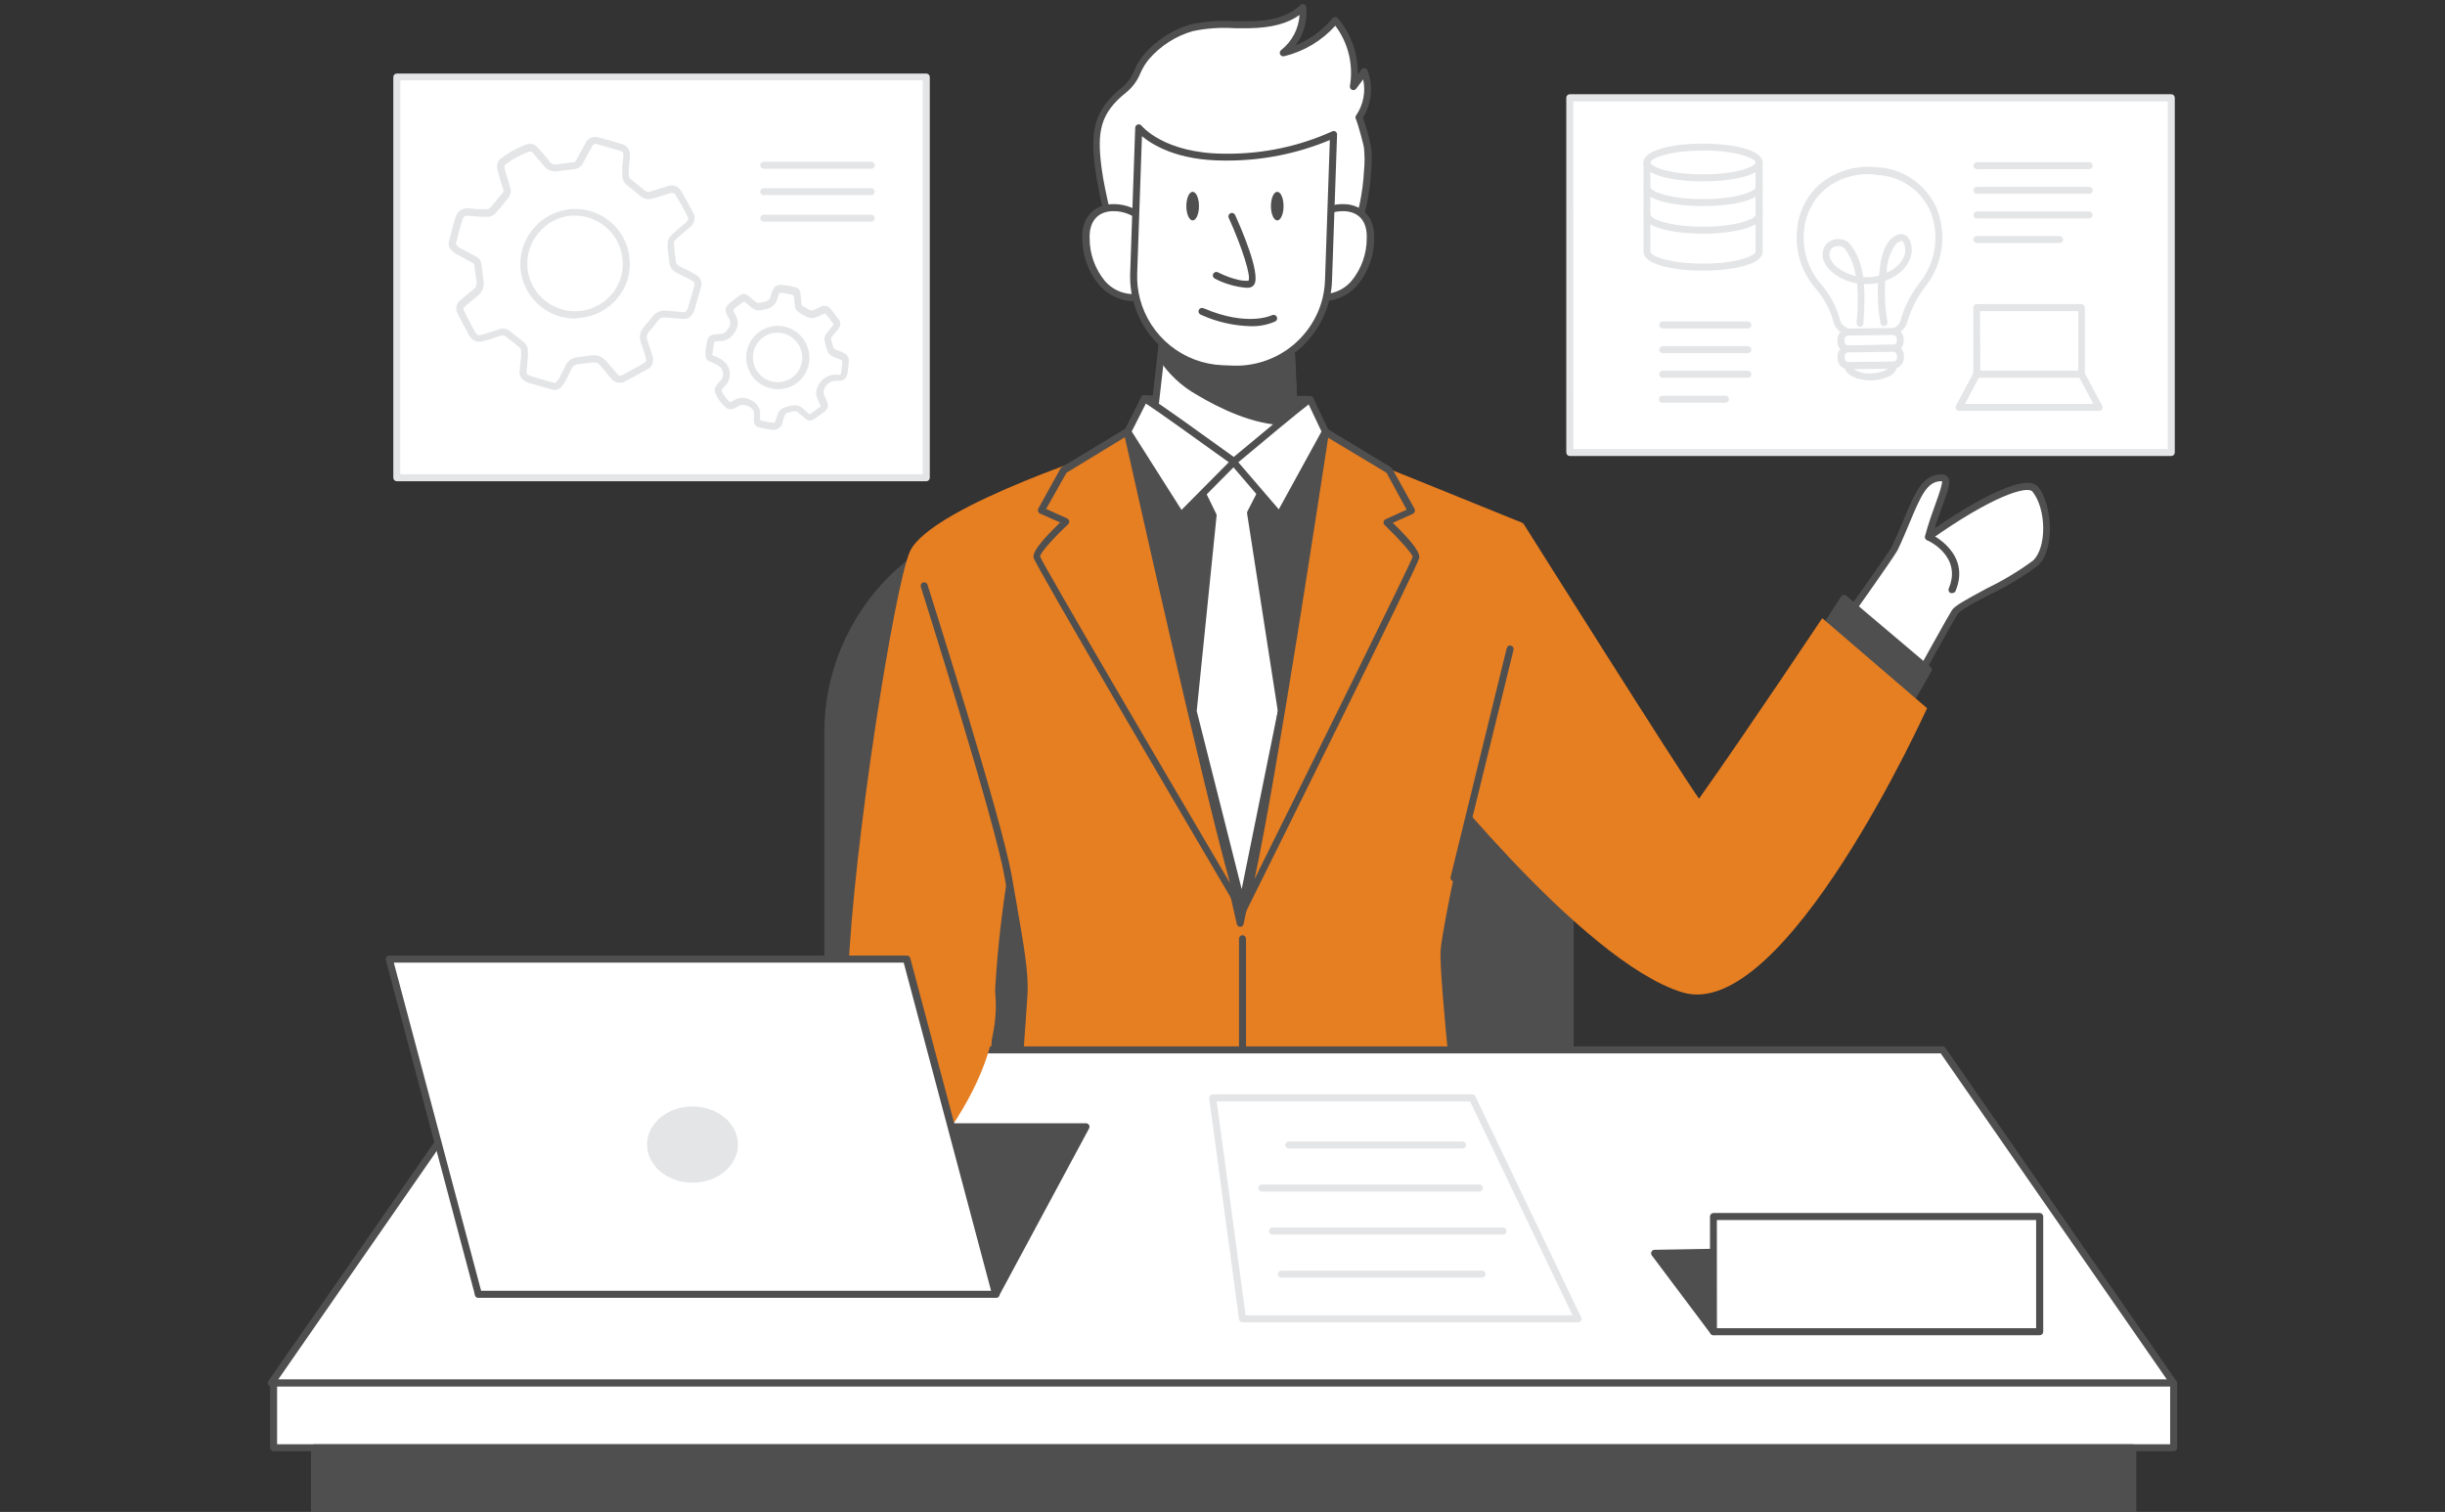 <svg width="566" height="350" viewBox="0 0 566 350" fill="none" xmlns="http://www.w3.org/2000/svg">
<rect x="0" y="0" width="566" height="350" fill="#333333" stroke="none"/>
<g clip-path="url(#clip0)">
<path d="M427.333 143.18C427.333 143.18 436.766 129.993 438.601 126.96C443.195 117.228 444.397 110.384 449.56 110.53C452.125 110.53 448.553 116.304 446.475 124.219C446.475 124.219 467.858 109.054 471.219 113.238C474.58 117.423 474.791 126.96 471.219 130.318C467.647 133.675 453.733 139.757 452.564 141.574C451.395 143.391 444.446 156.172 444.446 156.172L427.333 143.18Z" fill="white"/>
<path d="M444.381 156.998C444.205 157 444.034 156.942 443.894 156.836L426.829 143.86C426.662 143.732 426.551 143.543 426.521 143.334C426.491 143.125 426.543 142.912 426.667 142.741C426.765 142.612 436.1 129.538 437.919 126.651C438.958 124.413 439.867 122.223 440.679 120.31C443.293 114.016 445.047 109.815 449.398 109.815H449.576C449.845 109.806 450.112 109.863 450.352 109.982C450.593 110.101 450.801 110.278 450.956 110.497C451.703 111.616 450.957 113.546 449.706 116.985C449.154 118.509 448.489 120.228 447.888 122.272C453.847 118.185 468.638 108.729 471.852 112.751C475.067 116.774 475.814 127.138 471.771 130.917C468.349 133.475 464.684 135.691 460.828 137.535C457.581 139.157 453.7 141.33 453.262 142.028C452.109 143.812 445.144 156.398 445.144 156.528C445.086 156.626 445.009 156.711 444.917 156.778C444.825 156.845 444.719 156.893 444.608 156.917L444.381 156.998ZM428.453 143.017L444.137 154.971C445.761 152.116 450.875 142.79 451.882 141.217C452.531 140.211 455.275 138.719 460 136.172C463.721 134.374 467.27 132.24 470.602 129.798C473.85 126.814 473.752 117.86 470.521 113.822C469.32 112.329 461.202 114.811 446.881 124.965C446.745 125.059 446.584 125.109 446.418 125.109C446.253 125.109 446.092 125.059 445.956 124.965C445.815 124.876 445.708 124.744 445.649 124.589C445.591 124.434 445.584 124.264 445.631 124.105C446.394 121.202 447.352 118.59 448.115 116.482C448.878 114.373 449.739 111.892 449.544 111.389H449.447C446.199 111.389 444.77 114.487 442.108 120.893C441.296 122.84 440.387 125.029 439.266 127.381C437.675 130.058 430.369 140.26 428.453 143.017Z" fill="#4F4F4F"/>
<path d="M423.225 144.315L426.943 138.524L446.475 155.004L442.936 161.232L423.225 144.315Z" fill="#4F4F4F"/>
<path d="M442.936 162.042C442.746 162.034 442.564 161.966 442.416 161.848L422.641 144.914C422.493 144.786 422.396 144.61 422.367 144.417C422.337 144.224 422.376 144.027 422.478 143.86L426.196 138.086C426.261 137.99 426.345 137.909 426.443 137.847C426.54 137.786 426.65 137.746 426.765 137.729C426.879 137.713 426.996 137.72 427.108 137.751C427.22 137.782 427.324 137.835 427.414 137.908L446.897 154.387C447.047 154.505 447.15 154.674 447.185 154.861C447.221 155.049 447.188 155.243 447.092 155.409L443.553 161.621C443.493 161.726 443.412 161.816 443.314 161.886C443.215 161.956 443.103 162.004 442.985 162.026L442.936 162.042ZM424.264 144.152L442.692 159.966L445.404 155.1L427.106 139.659L424.264 144.152Z" fill="#4F4F4F"/>
<path d="M241.737 119.32H313.387C319.973 119.322 326.493 120.621 332.575 123.143C338.658 125.664 344.183 129.359 348.835 134.015C353.487 138.671 357.175 144.198 359.687 150.279C362.199 156.36 363.487 162.877 363.476 169.455V268.233H191.632V169.455C191.622 162.875 192.91 156.358 195.423 150.276C197.936 144.193 201.625 138.666 206.279 134.009C210.933 129.353 216.46 125.659 222.544 123.138C228.628 120.618 235.15 119.32 241.737 119.32Z" fill="#4F4F4F"/>
<path d="M363.476 268.963H191.632C191.417 268.963 191.21 268.877 191.058 268.725C190.906 268.573 190.82 268.367 190.82 268.152V169.456C190.838 155.971 196.208 143.043 205.753 133.508C215.298 123.972 228.238 118.608 241.737 118.591H313.387C326.885 118.608 339.824 123.973 349.366 133.509C358.909 143.044 364.275 155.972 364.288 169.456V268.233C364.268 268.434 364.173 268.62 364.023 268.755C363.873 268.89 363.678 268.964 363.476 268.963ZM192.444 267.341H362.664V169.456C362.651 156.402 357.456 143.887 348.218 134.656C338.98 125.424 326.454 120.23 313.387 120.213H241.737C228.669 120.23 216.141 125.424 206.901 134.655C197.66 143.886 192.461 156.401 192.444 169.456V267.341Z" fill="#4F4F4F"/>
<path d="M260.084 103.052C260.084 103.052 215.516 117.001 210.645 127.657C207.138 135.313 197.493 195.893 196.341 225.867C195.155 256.798 186.485 271.006 186.485 271.006L226.702 272.401C226.702 272.401 229.95 240.254 230.404 228.527C230.922 219.876 231.881 211.258 233.278 202.705C233.278 202.705 237.191 222.785 236.931 230.084C236.671 237.383 234.301 272.401 234.301 272.401H338.212C338.212 272.401 332.984 226.175 333.504 219.914C334.023 213.653 339.998 187.053 339.998 187.053L352.516 121.072C352.516 121.072 310.156 103.847 305.107 102.03C300.057 100.213 260.084 103.052 260.084 103.052Z" fill="#E67E22"/>
<path d="M287.636 273.261C287.421 273.261 287.215 273.175 287.063 273.023C286.91 272.871 286.825 272.665 286.825 272.45V217.303C286.825 217.088 286.91 216.882 287.063 216.73C287.215 216.578 287.421 216.492 287.636 216.492C287.85 216.496 288.054 216.583 288.206 216.734C288.357 216.886 288.444 217.089 288.448 217.303V272.45C288.444 272.664 288.357 272.868 288.206 273.019C288.054 273.17 287.85 273.257 287.636 273.261Z" fill="#4F4F4F"/>
<path d="M264.906 92.299L303.288 92.412L302.607 107.059H275.508L262.341 100.765L264.906 92.299Z" fill="#4F4F4F"/>
<path d="M302.607 107.821H275.508C275.396 107.845 275.28 107.845 275.167 107.821L262 101.528C261.821 101.446 261.678 101.302 261.598 101.123C261.517 100.944 261.504 100.742 261.561 100.554L264.127 92.088C264.179 91.922 264.283 91.778 264.423 91.676C264.563 91.574 264.733 91.519 264.906 91.52L303.288 91.65C303.398 91.647 303.506 91.668 303.607 91.71C303.707 91.751 303.798 91.814 303.873 91.893C303.952 91.971 304.014 92.064 304.053 92.168C304.092 92.272 304.108 92.383 304.1 92.493L303.418 107.091C303.398 107.292 303.304 107.478 303.154 107.613C303.004 107.748 302.809 107.822 302.607 107.821ZM275.687 106.199H301.843L302.444 93.223L265.507 93.11L263.331 100.327L275.687 106.199Z" fill="#4F4F4F"/>
<path d="M313.274 55.107C315.206 50.141 316.35 44.904 316.667 39.585C316.837 37.805 316.837 36.012 316.667 34.232C316.161 31.822 315.494 29.449 314.67 27.128C315.7 25.589 316.346 23.826 316.555 21.986C316.764 20.146 316.529 18.284 315.871 16.553L313.306 20.024C313.769 17.317 313.638 14.542 312.923 11.89C312.208 9.238 310.927 6.773 309.166 4.664C306.032 8.382 301.786 10.997 297.054 12.125C298.613 10.899 299.842 9.307 300.633 7.489C301.424 5.672 301.75 3.687 301.584 1.712C298.418 4.842 293.628 5.637 289.179 5.702C284.73 5.767 280.184 5.248 275.882 6.383C271.792 7.536 268.129 9.859 265.344 13.066C263.071 15.645 263.039 18.532 260.295 20.689C253.801 25.831 253.216 30.583 254.223 38.644C255.132 46.024 257.665 53.242 258.395 60.573C266.919 61.092 275.525 61.822 284.146 61.692C290.981 61.643 309.62 63.152 313.274 55.107Z" fill="white"/>
<path d="M291.127 62.617H287.442C286.175 62.617 285.055 62.617 284.195 62.617C277.181 62.714 270.134 62.26 263.299 61.806L258.428 61.497C258.235 61.484 258.054 61.403 257.915 61.27C257.775 61.137 257.687 60.959 257.665 60.767C257.191 56.944 256.487 53.152 255.554 49.414C254.686 45.926 253.998 42.397 253.492 38.839C252.437 30.404 253.135 25.457 259.873 20.137C261.078 19.097 262.009 17.777 262.584 16.293C263.141 14.969 263.891 13.734 264.809 12.628C267.676 9.297 271.449 6.869 275.671 5.637C278.977 4.935 282.364 4.689 285.737 4.907C286.89 4.907 288.026 4.907 289.163 4.907C294.651 4.907 298.531 3.61 301.015 1.16C301.123 1.052 301.26 0.976 301.409 0.941C301.559 0.907 301.715 0.915 301.86 0.966C302.006 1.02 302.133 1.114 302.228 1.238C302.323 1.361 302.381 1.508 302.395 1.663C302.689 4.815 301.804 7.964 299.911 10.503C303.244 9.151 306.19 6.994 308.484 4.226C308.56 4.136 308.655 4.064 308.761 4.013C308.867 3.963 308.983 3.936 309.101 3.934C309.219 3.934 309.336 3.96 309.442 4.01C309.549 4.061 309.643 4.135 309.718 4.226C312.764 7.858 314.401 12.464 314.329 17.202L315.141 16.099C315.226 15.98 315.342 15.887 315.477 15.829C315.611 15.772 315.759 15.753 315.904 15.774C316.048 15.791 316.184 15.847 316.299 15.935C316.413 16.024 316.501 16.142 316.553 16.277C317.242 18.064 317.505 19.986 317.322 21.892C317.139 23.798 316.514 25.635 315.498 27.258C316.324 29.505 316.965 31.816 317.414 34.167C317.594 36.001 317.594 37.848 317.414 39.682C317.109 45.088 315.941 50.41 313.956 55.447C311.082 61.903 299.749 62.617 291.127 62.617ZM284.941 60.995H287.458C295.187 61.092 309.572 61.287 312.511 54.799C314.388 49.913 315.483 44.762 315.758 39.536C315.93 37.805 315.93 36.061 315.758 34.33C315.758 33.746 314.329 28.62 313.939 27.68C313.831 27.54 313.773 27.369 313.773 27.193C313.773 27.017 313.831 26.846 313.939 26.706C314.762 25.5 315.331 24.138 315.61 22.705C315.889 21.271 315.873 19.796 315.563 18.369L313.939 20.543C313.829 20.687 313.673 20.791 313.497 20.836C313.321 20.882 313.135 20.867 312.968 20.794C312.801 20.721 312.664 20.594 312.578 20.434C312.492 20.274 312.463 20.089 312.494 19.91C312.913 17.478 312.829 14.986 312.249 12.587C311.668 10.188 310.602 7.934 309.117 5.961C305.97 9.447 301.846 11.906 297.281 13.017C297.097 13.066 296.902 13.05 296.729 12.97C296.557 12.89 296.417 12.752 296.336 12.58C296.255 12.408 296.237 12.213 296.285 12.029C296.333 11.845 296.444 11.684 296.599 11.573C297.836 10.595 298.852 9.367 299.583 7.969C300.313 6.572 300.74 5.037 300.837 3.464C298.077 5.459 294.261 6.464 289.228 6.529C288.059 6.529 286.906 6.529 285.737 6.529C282.512 6.315 279.272 6.544 276.109 7.21C272.173 8.345 268.653 10.599 265.978 13.698C265.168 14.681 264.501 15.773 263.997 16.942C263.299 18.664 262.183 20.186 260.75 21.37C254.58 26.236 253.979 30.615 254.969 38.595C255.408 42.066 256.22 45.586 256.999 48.992C257.885 52.575 258.579 56.202 259.077 59.859L263.299 60.119C270.102 60.573 277.148 61.027 284.081 60.93L284.941 60.995Z" fill="#4F4F4F"/>
<path d="M267.569 56.356C266.4 46.997 251.024 44.175 251.333 55.156C251.33 58.998 252.694 62.718 255.181 65.65C256.427 67.076 258.069 68.1 259.898 68.594C261.728 69.088 263.663 69.028 265.458 68.423" fill="white"/>
<path d="M262.503 69.753C261.005 69.724 259.529 69.388 258.166 68.766C256.803 68.144 255.582 67.249 254.58 66.136C251.985 63.076 250.553 59.199 250.537 55.188C250.342 49.754 253.784 47.532 257.032 47.273C259.707 47.08 262.358 47.896 264.462 49.559C266.566 51.223 267.97 53.613 268.397 56.258C268.42 56.471 268.357 56.684 268.224 56.852C268.09 57.019 267.895 57.126 267.682 57.151C267.471 57.17 267.26 57.109 267.091 56.98C266.923 56.85 266.809 56.662 266.773 56.453C266.39 54.235 265.199 52.237 263.432 50.843C261.664 49.447 259.442 48.754 257.194 48.895C253.947 49.154 252.112 51.425 252.242 55.139C252.229 58.754 253.481 62.259 255.781 65.049C256.91 66.36 258.404 67.304 260.073 67.764C261.741 68.223 263.508 68.176 265.15 67.628C265.348 67.548 265.57 67.548 265.768 67.63C265.965 67.713 266.122 67.869 266.205 68.066C266.282 68.267 266.28 68.49 266.198 68.689C266.117 68.887 265.962 69.048 265.767 69.137C264.727 69.544 263.62 69.753 262.503 69.753Z" fill="#4F4F4F"/>
<path d="M301.048 56.356C302.217 46.997 317.593 44.175 317.203 55.156C317.232 58.986 315.904 62.704 313.452 65.65C312.205 67.074 310.563 68.097 308.734 68.591C306.905 69.084 304.971 69.026 303.175 68.423" fill="white"/>
<path d="M306.113 69.753C305.002 69.754 303.9 69.545 302.866 69.137C302.665 69.054 302.504 68.895 302.419 68.695C302.334 68.495 302.331 68.269 302.412 68.066C302.494 67.869 302.652 67.713 302.849 67.63C303.047 67.548 303.269 67.548 303.467 67.628C305.111 68.179 306.881 68.228 308.553 67.769C310.225 67.309 311.721 66.363 312.852 65.049C315.152 62.259 316.403 58.754 316.391 55.139C316.521 51.425 314.767 49.154 311.439 48.895C309.191 48.754 306.969 49.447 305.201 50.843C303.433 52.237 302.243 54.235 301.86 56.453C301.824 56.662 301.71 56.85 301.542 56.98C301.373 57.109 301.162 57.17 300.95 57.151C300.846 57.139 300.744 57.106 300.652 57.054C300.56 57.003 300.479 56.934 300.414 56.85C300.349 56.767 300.302 56.672 300.274 56.571C300.246 56.469 300.239 56.363 300.252 56.258C300.68 53.613 302.083 51.223 304.187 49.559C306.291 47.896 308.942 47.08 311.618 47.273C314.865 47.532 318.258 49.754 318.112 55.188C318.129 59.193 316.719 63.074 314.134 66.136C313.121 67.262 311.885 68.164 310.504 68.787C309.124 69.41 307.628 69.739 306.113 69.753Z" fill="#4F4F4F"/>
<path d="M266.384 102.857C266.384 102.857 273.479 106.491 285.672 106.912C297.865 107.334 299.895 104.025 299.895 104.025L299.603 97.537L298.937 82.388L298.304 68.228L270.459 67.272L269.127 78.787L268.722 82.534L266.384 102.857Z" fill="white"/>
<path d="M287.767 107.82H285.656C273.414 107.399 266.302 103.83 266.01 103.684C265.865 103.608 265.746 103.49 265.667 103.346C265.589 103.201 265.556 103.037 265.572 102.873L269.647 67.19C269.655 67.088 269.684 66.988 269.731 66.897C269.778 66.805 269.842 66.724 269.921 66.658C269.999 66.591 270.09 66.541 270.188 66.51C270.286 66.479 270.389 66.468 270.491 66.477L298.32 67.45C298.523 67.457 298.717 67.539 298.863 67.679C299.01 67.82 299.1 68.01 299.116 68.212L300.739 104.057C300.752 104.217 300.712 104.377 300.626 104.512C300.366 104.804 298.223 107.82 287.767 107.82ZM267.244 102.435C273.119 104.792 279.375 106.056 285.705 106.166C295.446 106.507 298.434 104.398 299.067 103.798L297.525 69.039L271.173 68.131L267.244 102.435Z" fill="#4F4F4F"/>
<path d="M268.722 82.486C270.945 85.947 273.991 88.805 277.587 90.807C283.464 94.326 292.297 98.365 299.603 97.505L298.937 82.356C293.585 82.833 288.196 82.68 282.88 81.902C278.155 81.537 273.516 80.442 269.128 78.658L268.722 82.486Z" fill="#4F4F4F"/>
<path d="M297.622 98.429C290.023 98.429 281.743 94.196 277.246 91.504C273.514 89.444 270.364 86.476 268.088 82.875C268.007 82.726 267.973 82.556 267.991 82.388L268.397 78.625C268.412 78.498 268.457 78.376 268.527 78.269C268.598 78.162 268.692 78.073 268.803 78.009C268.918 77.949 269.046 77.918 269.176 77.918C269.306 77.918 269.434 77.949 269.55 78.009C273.867 79.725 278.423 80.764 283.058 81.091C288.314 81.878 293.645 82.03 298.937 81.545C299.16 81.527 299.382 81.597 299.554 81.739C299.719 81.891 299.818 82.1 299.83 82.323L300.496 97.472C300.505 97.677 300.437 97.878 300.305 98.034C300.172 98.191 299.985 98.291 299.781 98.316C299.064 98.394 298.343 98.432 297.622 98.429ZM269.631 82.307C271.77 85.559 274.675 88.237 278.09 90.109C282.685 92.866 291.339 97.278 298.84 96.775L298.239 83.248C293.11 83.629 287.954 83.45 282.863 82.713C278.429 82.36 274.062 81.422 269.874 79.923L269.631 82.307Z" fill="#4F4F4F"/>
<path d="M308.679 31.134L307.51 64.887C307.465 66.331 307.27 67.766 306.925 69.169C305.754 73.926 302.979 78.135 299.067 81.088C295.155 84.042 290.345 85.561 285.445 85.389L283.009 85.356C278.401 85.197 273.969 83.551 270.375 80.665C266.781 77.779 264.219 73.809 263.071 69.348C262.574 67.376 262.356 65.346 262.422 63.314L263.591 29.577C263.591 29.577 268.803 36.454 283.919 36.454C292.463 36.518 300.916 34.702 308.679 31.134Z" fill="white"/>
<path d="M286.257 86.281H285.494L282.993 86.183C277.123 85.976 271.575 83.45 267.568 79.158C263.562 74.867 261.425 69.162 261.626 63.298L262.795 29.561C262.806 29.394 262.865 29.234 262.966 29.102C263.067 28.969 263.206 28.869 263.364 28.815C263.523 28.768 263.693 28.769 263.852 28.818C264.011 28.867 264.151 28.962 264.257 29.09C264.257 29.09 269.436 35.578 283.578 35.578H283.984C292.378 35.638 300.686 33.884 308.338 30.437C308.461 30.366 308.601 30.328 308.744 30.328C308.886 30.328 309.026 30.366 309.15 30.437C309.269 30.513 309.366 30.619 309.431 30.744C309.497 30.869 309.528 31.009 309.523 31.15L308.354 64.903C308.308 66.401 308.107 67.891 307.753 69.348C306.578 74.163 303.823 78.447 299.927 81.516C296.031 84.585 291.218 86.262 286.257 86.281ZM264.354 31.459L263.25 63.346C263.181 65.297 263.394 67.247 263.883 69.137C264.994 73.415 267.454 77.223 270.898 79.998C274.342 82.772 278.588 84.367 283.009 84.545L285.51 84.643C290.23 84.79 294.858 83.315 298.62 80.463C302.382 77.611 305.05 73.556 306.178 68.975C306.499 67.623 306.684 66.243 306.73 64.855L307.851 32.416C300.282 35.578 292.155 37.194 283.951 37.168H283.513C272.521 37.184 266.773 33.535 264.273 31.459H264.354Z" fill="#4F4F4F"/>
<path d="M285.169 50.046C285.169 50.046 292.183 65.504 289.082 65.779C285.981 66.055 281.564 63.752 281.564 63.752" fill="white"/>
<path d="M288.546 66.623C285.977 66.402 283.477 65.675 281.191 64.482C281.096 64.432 281.012 64.364 280.943 64.281C280.875 64.198 280.823 64.103 280.792 64.001C280.76 63.898 280.749 63.791 280.759 63.684C280.769 63.577 280.8 63.474 280.85 63.379C280.9 63.284 280.968 63.2 281.051 63.132C281.134 63.063 281.229 63.012 281.331 62.98C281.434 62.949 281.542 62.937 281.648 62.947C281.755 62.957 281.859 62.988 281.954 63.038C281.954 63.038 286.159 65.244 289.001 64.985C289.682 64.093 287.604 57.394 284.422 50.387C284.349 50.194 284.352 49.98 284.431 49.789C284.51 49.599 284.659 49.445 284.848 49.361C285.036 49.276 285.25 49.266 285.445 49.333C285.641 49.4 285.803 49.539 285.899 49.722C287.328 52.852 291.842 63.265 290.364 65.828C290.234 66.04 290.056 66.219 289.844 66.351C289.633 66.483 289.395 66.565 289.147 66.59L288.546 66.623Z" fill="#4F4F4F"/>
<path d="M289.504 75.511C285.509 75.41 281.576 74.5 277.944 72.835C277.844 72.794 277.753 72.734 277.677 72.658C277.601 72.582 277.541 72.491 277.5 72.391C277.459 72.292 277.439 72.185 277.439 72.077C277.44 71.97 277.463 71.863 277.505 71.764C277.594 71.569 277.756 71.416 277.956 71.337C278.156 71.258 278.378 71.26 278.577 71.343C288.887 75.754 294.423 72.965 294.472 72.965C294.664 72.868 294.886 72.852 295.09 72.919C295.294 72.986 295.463 73.13 295.56 73.321C295.61 73.415 295.642 73.517 295.652 73.623C295.662 73.729 295.651 73.835 295.619 73.937C295.587 74.038 295.535 74.132 295.467 74.213C295.398 74.294 295.314 74.36 295.219 74.408C293.421 75.199 291.468 75.576 289.504 75.511Z" fill="#4F4F4F"/>
<path d="M276.093 51.02C276.9 51.02 277.554 49.538 277.554 47.711C277.554 45.883 276.9 44.402 276.093 44.402C275.286 44.402 274.632 45.883 274.632 47.711C274.632 49.538 275.286 51.02 276.093 51.02Z" fill="#4F4F4F"/>
<path d="M295.674 51.02C296.481 51.02 297.135 49.538 297.135 47.711C297.135 45.883 296.481 44.402 295.674 44.402C294.867 44.402 294.212 45.883 294.212 47.711C294.212 49.538 294.867 51.02 295.674 51.02Z" fill="#4F4F4F"/>
<path d="M261.026 99.905L287.117 213.751L293.043 185.448L306.844 99.905L285.672 106.912L261.026 99.905Z" fill="#4F4F4F"/>
<path d="M287.117 214.562C286.933 214.56 286.755 214.497 286.611 214.382C286.467 214.268 286.365 214.108 286.322 213.93L260.279 100.084C260.246 99.948 260.25 99.806 260.29 99.672C260.33 99.539 260.404 99.418 260.506 99.322C260.608 99.225 260.733 99.156 260.87 99.121C261.007 99.087 261.15 99.089 261.285 99.127L285.64 106.069L306.568 99.143C306.699 99.097 306.841 99.087 306.977 99.112C307.114 99.138 307.242 99.199 307.347 99.289C307.454 99.379 307.535 99.496 307.583 99.626C307.632 99.757 307.646 99.898 307.623 100.035L293.839 185.578L287.88 213.913C287.841 214.093 287.743 214.254 287.602 214.371C287.461 214.488 287.284 214.556 287.101 214.562H287.117ZM262.13 101.025L287.085 210.004L292.248 185.334L305.821 101.155L285.932 107.642C285.779 107.691 285.614 107.691 285.461 107.642L262.13 101.025Z" fill="#4F4F4F"/>
<path d="M276.515 110.464L280.882 119.32L276.206 164.654L287.523 209.501L296.615 164.686L289.488 118.801L293.043 111.843L285.672 106.912L276.515 110.464Z" fill="white"/>
<path d="M287.539 210.312C287.357 210.311 287.181 210.25 287.037 210.139C286.893 210.027 286.79 209.872 286.744 209.696L275.378 164.865C275.362 164.768 275.362 164.67 275.378 164.573L280.022 119.483L275.784 110.821C275.74 110.716 275.717 110.603 275.717 110.489C275.717 110.375 275.74 110.262 275.784 110.156C275.824 110.05 275.887 109.955 275.968 109.876C276.05 109.798 276.148 109.738 276.255 109.702L285.396 106.15C285.511 106.09 285.64 106.059 285.77 106.059C285.899 106.059 286.028 106.09 286.143 106.15L293.514 111.016C293.676 111.128 293.793 111.294 293.844 111.484C293.894 111.674 293.875 111.876 293.79 112.054L290.348 118.785L297.427 164.589C297.452 164.68 297.452 164.775 297.427 164.865L288.351 209.696C288.312 209.875 288.214 210.036 288.072 210.154C287.931 210.271 287.755 210.338 287.572 210.345L287.539 210.312ZM277.034 164.589L287.442 205.82L295.803 164.589L288.692 118.866C288.663 118.694 288.692 118.518 288.773 118.363L292.02 112.054L285.526 107.756L277.586 110.837L281.548 118.947C281.624 119.086 281.652 119.245 281.629 119.401L277.034 164.589Z" fill="#4F4F4F"/>
<path d="M303.288 92.428C302.753 92.428 285.429 106.912 285.429 106.912L296.096 119.32L306.747 99.857L303.288 92.428Z" fill="white"/>
<path d="M296.177 120.131C296.06 120.133 295.944 120.11 295.838 120.062C295.731 120.014 295.636 119.944 295.56 119.856L284.893 107.431C284.757 107.268 284.687 107.06 284.698 106.847C284.706 106.74 284.736 106.636 284.786 106.541C284.837 106.446 284.906 106.363 284.99 106.296C302.46 91.698 302.85 91.698 303.288 91.698C303.44 91.698 303.59 91.74 303.719 91.821C303.848 91.901 303.952 92.016 304.019 92.152L307.575 99.646C307.634 99.758 307.666 99.884 307.666 100.011C307.666 100.138 307.634 100.263 307.575 100.376L296.924 119.839C296.86 119.955 296.769 120.054 296.659 120.127C296.548 120.2 296.422 120.246 296.291 120.261L296.177 120.131ZM286.662 107.01L296.031 117.909L305.919 99.889L302.947 93.612C300.512 95.461 292.264 102.306 286.662 107.01Z" fill="#4F4F4F"/>
<path d="M264.906 92.299C265.474 92.299 285.672 106.896 285.672 106.896L273.349 119.304L261.026 99.841L264.906 92.299Z" fill="white"/>
<path d="M273.349 120.131H273.268C273.146 120.117 273.029 120.076 272.925 120.012C272.822 119.947 272.733 119.861 272.667 119.758L260.344 100.295C260.275 100.173 260.24 100.036 260.24 99.897C260.24 99.758 260.275 99.621 260.344 99.5L264.224 91.876C264.289 91.743 264.391 91.631 264.517 91.553C264.644 91.476 264.79 91.436 264.939 91.439C265.263 91.439 265.767 91.439 286.192 106.198C286.284 106.271 286.36 106.362 286.416 106.465C286.472 106.568 286.506 106.682 286.516 106.799C286.525 106.914 286.509 107.03 286.47 107.139C286.431 107.248 286.369 107.347 286.289 107.431L273.966 119.855C273.888 119.941 273.792 120.01 273.686 120.058C273.58 120.105 273.465 120.13 273.349 120.131ZM261.984 99.873L273.511 118.039L284.454 107.009C277.538 102.014 267.877 95.104 265.263 93.417L261.984 99.873Z" fill="#4F4F4F"/>
<path d="M261.026 99.905C261.026 99.905 283.513 200.613 287.637 210.783C287.637 210.783 240.325 130.463 240.065 128.89C239.805 127.316 246.851 120.78 246.851 120.78L241.104 118.201L246.283 108.858L261.026 99.905Z" fill="#E67E22"/>
<path d="M287.637 211.626C287.497 211.626 287.36 211.59 287.237 211.521C287.115 211.453 287.013 211.356 286.939 211.237C275.817 192.357 239.529 130.642 239.253 129.052C238.977 127.463 242.273 124.008 245.406 120.942L240.795 118.899C240.69 118.853 240.596 118.786 240.518 118.702C240.44 118.619 240.38 118.52 240.341 118.412C240.297 118.31 240.274 118.199 240.274 118.088C240.274 117.976 240.297 117.866 240.341 117.763L245.52 108.421C245.596 108.3 245.695 108.195 245.812 108.113L260.555 99.208C260.671 99.152 260.799 99.123 260.928 99.123C261.057 99.123 261.185 99.152 261.302 99.208C261.419 99.26 261.522 99.338 261.604 99.437C261.686 99.535 261.743 99.651 261.772 99.776C262 100.782 284.292 200.532 288.335 210.54C288.413 210.727 288.416 210.938 288.344 211.128C288.271 211.318 288.129 211.473 287.945 211.562C287.848 211.606 287.743 211.628 287.637 211.626ZM242.175 117.812L247.046 120.018C247.168 120.074 247.275 120.16 247.357 120.267C247.438 120.373 247.493 120.499 247.515 120.631C247.538 120.764 247.527 120.9 247.485 121.028C247.443 121.155 247.37 121.271 247.274 121.364C244.172 124.251 240.779 127.949 240.779 128.841C241.51 130.804 270.085 179.544 284.747 204.441C278.252 181.182 262.682 111.373 260.392 101.219L246.884 109.443L242.175 117.812Z" fill="#4F4F4F"/>
<path d="M306.828 99.905C306.828 99.905 291.761 200.613 287.637 210.783C287.637 210.783 327.545 130.463 327.805 128.89C328.065 127.316 321.018 120.78 321.018 120.78L326.766 118.201L321.587 108.858L306.828 99.905Z" fill="#E67E22"/>
<path d="M287.637 211.626C287.524 211.649 287.408 211.649 287.296 211.626C287.108 211.537 286.96 211.382 286.882 211.189C286.804 210.997 286.801 210.782 286.874 210.588C290.917 200.613 305.886 100.895 306.032 99.889C306.053 99.757 306.105 99.632 306.184 99.525C306.263 99.418 306.367 99.331 306.487 99.273C306.605 99.213 306.736 99.182 306.869 99.182C307.001 99.182 307.132 99.213 307.25 99.273L322.009 108.177C322.125 108.256 322.22 108.361 322.285 108.485L327.48 117.828C327.524 117.93 327.547 118.041 327.547 118.152C327.547 118.264 327.524 118.374 327.48 118.477C327.448 118.585 327.392 118.685 327.316 118.769C327.24 118.854 327.147 118.92 327.042 118.963L322.415 121.039C325.532 124.04 328.812 127.527 328.552 129.149C328.292 130.771 294.992 197.839 288.319 211.285C288.241 211.393 288.138 211.479 288.019 211.539C287.901 211.598 287.769 211.628 287.637 211.626ZM307.461 101.333C305.838 111.681 295.674 179.284 290.413 203.516C302.948 178.246 326.425 130.771 327.026 128.906C326.928 128.127 323.551 124.429 320.531 121.542C320.435 121.449 320.362 121.334 320.319 121.207C320.277 121.08 320.266 120.945 320.288 120.812C320.308 120.679 320.362 120.552 320.445 120.444C320.527 120.337 320.635 120.251 320.759 120.196L325.629 117.99L320.97 109.442L307.461 101.333Z" fill="#4F4F4F"/>
<path d="M234.561 263.626C234.348 263.61 234.151 263.51 234.011 263.349C233.871 263.189 233.8 262.979 233.814 262.767C233.814 262.491 235.843 236.134 236.184 230.052C236.46 225.056 235.356 218.828 233.684 209.404C233.327 207.377 232.937 205.187 232.531 202.916C230.291 189.859 213.324 136.416 213.161 135.832C213.104 135.63 213.127 135.414 213.225 135.229C213.324 135.043 213.491 134.903 213.69 134.838C213.89 134.773 214.107 134.788 214.296 134.88C214.485 134.971 214.631 135.132 214.704 135.329C215.402 137.535 231.865 189.47 234.187 202.641C234.593 204.992 234.967 207.166 235.34 209.209C236.964 218.747 238.149 225.04 237.857 230.214C237.499 236.329 235.502 262.653 235.486 262.961C235.45 263.171 235.333 263.359 235.16 263.483C234.987 263.608 234.771 263.659 234.561 263.626Z" fill="#4F4F4F"/>
<path d="M116.329 243.043H449.69L503.188 320.168H62.83L116.329 243.043Z" fill="white"/>
<path d="M503.188 320.979H62.831C62.683 320.978 62.538 320.936 62.413 320.859C62.287 320.782 62.184 320.672 62.116 320.541C62.04 320.416 62 320.273 62 320.127C62 319.981 62.04 319.838 62.116 319.714L115.696 242.589C115.768 242.479 115.867 242.389 115.983 242.327C116.1 242.265 116.229 242.232 116.361 242.232H449.69C449.822 242.232 449.952 242.265 450.068 242.327C450.184 242.389 450.283 242.479 450.356 242.589L503.821 319.714C503.897 319.838 503.938 319.981 503.938 320.127C503.938 320.273 503.897 320.416 503.821 320.541C503.76 320.66 503.671 320.763 503.56 320.84C503.45 320.916 503.322 320.964 503.188 320.979ZM64.389 319.357H501.63L449.268 243.854H116.751L64.389 319.357Z" fill="#4F4F4F"/>
<path d="M503.172 320.168H63.333V335.139H503.172V320.168Z" fill="white"/>
<path d="M503.188 335.95H63.334C63.118 335.95 62.912 335.864 62.76 335.712C62.607 335.56 62.522 335.354 62.522 335.139V320.168C62.526 319.954 62.613 319.75 62.764 319.599C62.916 319.448 63.12 319.361 63.334 319.357H503.188C503.402 319.361 503.606 319.448 503.757 319.599C503.909 319.75 503.995 319.954 504 320.168V335.139C504 335.354 503.914 335.56 503.762 335.712C503.61 335.864 503.403 335.95 503.188 335.95ZM64.145 334.328H502.376V320.979H64.145V334.328Z" fill="#4F4F4F"/>
<path d="M493.723 335.139H72.8V350.109H493.723V335.139Z" fill="#4F4F4F"/>
<path d="M493.723 350.92H72.8C72.584 350.92 72.378 350.835 72.226 350.683C72.073 350.531 71.988 350.324 71.988 350.109V335.139C71.988 334.924 72.073 334.717 72.226 334.565C72.378 334.413 72.584 334.328 72.8 334.328H493.723C493.938 334.328 494.144 334.413 494.297 334.565C494.449 334.717 494.534 334.924 494.534 335.139V350.109C494.53 350.323 494.443 350.527 494.292 350.678C494.141 350.829 493.937 350.916 493.723 350.92ZM73.563 349.298H492.911V335.95H73.563V349.298Z" fill="#4F4F4F"/>
<path d="M396.63 308.279L382.992 290.129L430.71 289.302L396.63 308.279Z" fill="#4F4F4F"/>
<path d="M396.663 309.09C396.536 309.091 396.412 309.063 396.299 309.006C396.186 308.95 396.088 308.867 396.013 308.766L382.375 290.6C382.288 290.482 382.234 290.343 382.22 290.197C382.206 290.052 382.231 289.905 382.294 289.773C382.358 289.637 382.459 289.523 382.585 289.443C382.712 289.362 382.858 289.319 383.008 289.318L430.726 288.491C430.904 288.499 431.076 288.56 431.218 288.667C431.36 288.775 431.466 288.922 431.522 289.091C431.569 289.264 431.556 289.448 431.485 289.613C431.415 289.778 431.29 289.914 431.132 290L397.036 308.993C396.921 309.053 396.793 309.086 396.663 309.09ZM384.632 290.908L396.89 307.225L427.511 290.162L384.632 290.908Z" fill="#4F4F4F"/>
<path d="M472.145 281.614H396.63V308.279H472.145V281.614Z" fill="white"/>
<path d="M472.145 309.09H396.663C396.447 309.09 396.241 309.004 396.089 308.852C395.936 308.7 395.851 308.494 395.851 308.279V281.614C395.851 281.399 395.936 281.192 396.089 281.04C396.241 280.888 396.447 280.803 396.663 280.803H472.177C472.392 280.803 472.599 280.888 472.751 281.04C472.903 281.192 472.989 281.399 472.989 281.614V308.279C472.989 308.388 472.967 308.496 472.924 308.597C472.881 308.697 472.819 308.788 472.74 308.864C472.661 308.94 472.568 308.999 472.465 309.038C472.363 309.076 472.254 309.094 472.145 309.09ZM397.458 307.468H471.349V282.425H397.442L397.458 307.468Z" fill="#4F4F4F"/>
<path d="M230.534 299.618L251.398 260.82H147.665L110.76 299.618H230.534Z" fill="#4F4F4F"/>
<path d="M230.534 300.429H110.76C110.6 300.429 110.443 300.383 110.309 300.295C110.175 300.207 110.07 300.081 110.008 299.934C109.945 299.786 109.928 299.624 109.957 299.466C109.987 299.309 110.063 299.164 110.175 299.05L147.08 260.285C147.154 260.203 147.244 260.137 147.345 260.092C147.445 260.048 147.554 260.025 147.665 260.025H251.398C251.539 260.025 251.677 260.061 251.8 260.131C251.923 260.2 252.025 260.301 252.098 260.422C252.17 260.543 252.209 260.681 252.211 260.822C252.214 260.963 252.18 261.102 252.112 261.226L231.248 300.007C231.178 300.135 231.075 300.242 230.949 300.316C230.824 300.39 230.68 300.429 230.534 300.429ZM112.643 298.807H230.047L250.05 261.631H148.006L112.643 298.807Z" fill="#4F4F4F"/>
<path d="M230.534 232.712C230.534 256.652 202.462 281.565 202.462 281.565L164.875 272.353L196.341 225.819C196.341 225.819 230.534 208.821 230.534 232.712Z" fill="#E67E22"/>
<path d="M90.107 222.023H209.882L230.534 299.618H110.76L90.107 222.023Z" fill="white"/>
<path d="M230.534 300.429H110.76C110.581 300.426 110.407 300.366 110.264 300.258C110.121 300.15 110.016 300 109.964 299.828L89.312 222.234C89.282 222.113 89.281 221.987 89.307 221.865C89.333 221.744 89.386 221.629 89.463 221.531C89.54 221.433 89.637 221.353 89.749 221.298C89.86 221.243 89.983 221.213 90.107 221.212H209.947C210.126 221.217 210.299 221.279 210.439 221.39C210.58 221.501 210.68 221.655 210.726 221.828L231.378 299.407C231.411 299.526 231.415 299.652 231.39 299.773C231.364 299.894 231.31 300.008 231.232 300.104C231.152 300.212 231.046 300.298 230.924 300.354C230.802 300.411 230.668 300.436 230.534 300.429ZM111.377 298.807H229.43L209.2 222.834H91.163L111.377 298.807Z" fill="#4F4F4F"/>
<path d="M352.581 121.072C352.581 121.072 388.918 178.83 393.318 184.88C404.683 168.839 421.829 143.099 421.829 143.099L446.102 163.941C446.102 163.941 413.142 236.929 389.47 229.728C365.798 222.526 327.773 173.462 327.773 173.462L352.581 121.072Z" fill="#E67E22"/>
<path d="M336.589 203.987H336.394C336.188 203.933 336.012 203.801 335.903 203.619C335.794 203.437 335.76 203.22 335.809 203.013L348.798 150.04C348.821 149.936 348.865 149.838 348.927 149.752C348.989 149.665 349.068 149.592 349.159 149.538C349.25 149.483 349.352 149.448 349.457 149.434C349.563 149.42 349.67 149.427 349.773 149.456C349.981 149.506 350.161 149.637 350.274 149.819C350.386 150.001 350.422 150.221 350.373 150.429L337.384 203.387C337.337 203.561 337.234 203.714 337.09 203.823C336.946 203.932 336.769 203.989 336.589 203.987Z" fill="#4F4F4F"/>
<path d="M214.428 17.834H91.861V110.61H214.428V17.834Z" fill="white"/>
<path d="M214.428 111.405H91.861C91.646 111.405 91.439 111.32 91.287 111.168C91.135 111.016 91.049 110.81 91.049 110.594V17.834C91.049 17.619 91.135 17.413 91.287 17.261C91.439 17.109 91.646 17.023 91.861 17.023H214.428C214.643 17.023 214.85 17.109 215.002 17.261C215.154 17.413 215.24 17.619 215.24 17.834V110.594C215.24 110.81 215.154 111.016 215.002 111.168C214.85 111.32 214.643 111.405 214.428 111.405ZM92.656 109.783H213.6V18.613H92.673L92.656 109.783Z" fill="#E4E5E7"/>
<path d="M128.425 90.271C128.227 90.268 128.031 90.24 127.84 90.19L126.363 89.768L122.417 88.632C122.147 88.545 121.886 88.431 121.638 88.292C121.201 88.091 120.835 87.761 120.591 87.346C120.348 86.931 120.237 86.452 120.274 85.972L120.648 82.356C120.648 82.031 120.648 81.674 120.648 81.35C120.664 81.169 120.635 80.987 120.565 80.821C120.494 80.654 120.383 80.507 120.242 80.393C119.3 79.679 118.391 78.949 117.482 78.219L117.173 77.976C116.988 77.818 116.762 77.715 116.521 77.678C116.28 77.641 116.034 77.671 115.809 77.765L113.423 78.528L112.351 78.852H112.189C111.848 79.015 111.477 79.106 111.099 79.117C110.722 79.129 110.346 79.061 109.996 78.919C109.646 78.778 109.329 78.564 109.066 78.293C108.804 78.021 108.601 77.698 108.471 77.344C107.707 76.03 106.944 74.603 106.003 72.705C105.668 72.187 105.547 71.56 105.665 70.956C105.783 70.351 106.131 69.815 106.636 69.461C107.675 68.536 108.552 67.839 109.396 67.158C109.742 66.939 110.013 66.62 110.172 66.243C110.332 65.866 110.373 65.45 110.289 65.049C110.159 64.254 110.062 63.427 109.964 62.681L109.802 61.302C109.769 61.178 109.704 61.064 109.612 60.973C109.521 60.882 109.407 60.816 109.282 60.783L107.919 60.053L106.035 58.999C105.106 58.618 104.346 57.915 103.892 57.02C103.885 56.94 103.885 56.858 103.892 56.777V56.323C103.884 56.231 103.884 56.139 103.892 56.047L104.184 54.896C104.412 54.004 104.639 53.095 104.882 52.187C105.077 51.522 105.288 50.841 105.499 50.176C105.668 49.603 106.023 49.102 106.508 48.753C106.993 48.403 107.581 48.225 108.178 48.246C108.876 48.246 109.558 48.246 110.257 48.408H111.279H111.718C112.074 48.439 112.433 48.439 112.789 48.408C112.992 48.392 113.188 48.325 113.358 48.213C114.494 46.948 115.55 45.667 116.426 44.564C116.498 44.426 116.535 44.273 116.535 44.118C116.535 43.962 116.498 43.81 116.426 43.672C116.28 43.136 116.118 42.601 115.939 42.05L115.338 40.038C115.163 39.515 115.07 38.968 115.062 38.416C115.052 38.108 115.112 37.802 115.239 37.52C115.365 37.239 115.555 36.991 115.793 36.795C117.625 35.377 119.661 34.245 121.833 33.437C122.296 33.255 122.806 33.228 123.286 33.36C123.766 33.491 124.19 33.775 124.496 34.167L125.421 35.221C125.989 35.854 126.541 36.503 127.045 37.168C127.195 37.484 127.444 37.744 127.754 37.908C128.064 38.072 128.419 38.131 128.766 38.076C129.626 37.93 130.503 37.833 131.38 37.735L132.792 37.557C132.912 37.542 133.025 37.498 133.122 37.426C133.218 37.355 133.295 37.261 133.344 37.151L134.059 35.838L134.757 34.54C135.049 34.005 135.341 33.469 135.666 32.918C135.919 32.45 136.323 32.081 136.812 31.872C137.302 31.663 137.848 31.626 138.361 31.767C140.277 32.253 142.193 32.772 144.093 33.388C144.622 33.546 145.081 33.88 145.394 34.334C145.707 34.788 145.855 35.336 145.814 35.886C145.814 36.6 145.716 37.297 145.651 38.011L145.554 39.033C145.554 39.503 145.554 39.974 145.554 40.444C145.539 40.635 145.571 40.826 145.648 41.001C145.724 41.177 145.842 41.331 145.992 41.45L146.739 42.05C147.551 42.699 148.363 43.347 149.158 44.029C149.35 44.21 149.588 44.334 149.847 44.386C150.105 44.437 150.373 44.415 150.62 44.321L152.503 43.72L154.516 43.104C155.115 42.862 155.784 42.857 156.386 43.089C156.989 43.321 157.481 43.773 157.764 44.353C158.662 45.878 159.523 47.418 160.345 48.975C160.736 49.564 160.879 50.282 160.742 50.975C160.605 51.667 160.2 52.278 159.615 52.674C159.225 53.03 158.819 53.371 158.397 53.712L157.601 54.377C157.147 54.782 156.708 55.188 156.27 55.626C156.169 55.723 156.092 55.843 156.044 55.975C155.996 56.107 155.979 56.248 155.994 56.388L156.091 57.248C156.189 58.35 156.302 59.437 156.449 60.491C156.47 60.736 156.557 60.97 156.7 61.169C156.843 61.369 157.036 61.527 157.26 61.627L158.267 62.113L159.647 62.795C160.167 63.07 160.686 63.33 161.173 63.654C161.653 63.931 162.024 64.364 162.225 64.88C162.425 65.396 162.444 65.965 162.277 66.493C161.806 68.212 161.303 69.931 160.8 71.65C160.704 71.944 160.579 72.226 160.426 72.494C160.22 72.925 159.888 73.283 159.473 73.521C159.058 73.758 158.581 73.864 158.105 73.824L154.435 73.516H154.11C153.744 73.447 153.365 73.493 153.025 73.647C152.685 73.8 152.401 74.055 152.211 74.375C151.772 74.992 151.269 75.576 150.782 76.16L150.181 76.873C149.956 77.128 149.807 77.441 149.749 77.776C149.692 78.111 149.729 78.456 149.857 78.771C150.263 79.922 150.636 81.074 150.977 82.258C151.116 82.563 151.192 82.893 151.201 83.228C151.21 83.562 151.151 83.895 151.028 84.207C150.906 84.519 150.721 84.803 150.487 85.042C150.252 85.281 149.971 85.471 149.662 85.599C148.233 86.427 146.658 87.221 144.791 88.243C144.277 88.572 143.658 88.697 143.057 88.592C142.455 88.487 141.915 88.159 141.544 87.675C140.943 87.043 140.391 86.378 139.92 85.713L139.547 85.275C138.28 83.767 138.231 83.75 136.299 84.01L133.702 84.35C133.418 84.374 133.146 84.473 132.912 84.635C132.678 84.797 132.492 85.018 132.37 85.275L131.932 86.167C131.623 86.8 131.315 87.416 130.99 88.032C130.705 88.548 130.373 89.037 130 89.492C129.811 89.73 129.572 89.923 129.299 90.057C129.027 90.192 128.729 90.265 128.425 90.271ZM116.296 76.046C116.96 76.044 117.603 76.273 118.115 76.695L118.423 76.954L121.167 79.128C121.498 79.385 121.763 79.715 121.944 80.092C122.124 80.469 122.214 80.883 122.206 81.301C122.206 81.691 122.206 82.096 122.206 82.485L121.898 86.102C121.898 86.362 121.898 86.589 122.353 86.816C122.52 86.924 122.7 87.011 122.888 87.075L126.817 88.211L128.311 88.632C128.441 88.632 128.587 88.632 128.798 88.422C129.113 88.056 129.391 87.659 129.626 87.238C129.935 86.638 130.243 86.021 130.536 85.421L130.99 84.513C131.231 84.021 131.592 83.598 132.041 83.283C132.489 82.968 133.011 82.772 133.555 82.712L136.153 82.356C138.654 82.031 139.254 82.356 140.878 84.204L141.235 84.642C141.771 85.275 142.307 85.924 142.859 86.54C142.922 86.644 143.007 86.733 143.107 86.801C143.208 86.87 143.321 86.916 143.441 86.938C143.561 86.959 143.683 86.955 143.801 86.926C143.919 86.896 144.03 86.842 144.125 86.767C145.911 85.843 147.47 84.983 148.882 84.172C149.646 83.718 149.71 83.556 149.451 82.664C149.126 81.512 148.736 80.393 148.363 79.257C148.141 78.684 148.08 78.061 148.186 77.455C148.292 76.849 148.561 76.284 148.964 75.819L149.564 75.089C150.035 74.538 150.506 73.986 150.928 73.467C151.29 72.901 151.811 72.454 152.426 72.182C153.042 71.911 153.724 71.828 154.386 71.942H154.614L158.267 72.267C158.422 72.284 158.578 72.248 158.711 72.166C158.843 72.083 158.944 71.959 158.998 71.813C159.117 71.638 159.21 71.447 159.274 71.245C159.777 69.526 160.264 67.823 160.751 66.103C160.82 65.904 160.813 65.687 160.732 65.493C160.652 65.299 160.502 65.141 160.313 65.049C159.874 64.773 159.42 64.53 158.949 64.287L157.585 63.622L156.562 63.119C156.117 62.889 155.735 62.552 155.452 62.139C155.169 61.726 154.992 61.249 154.939 60.751C154.809 59.648 154.695 58.545 154.581 57.507V56.647C154.535 56.269 154.577 55.884 154.704 55.524C154.83 55.164 155.039 54.838 155.312 54.571C155.767 54.101 156.237 53.663 156.725 53.241L157.569 52.544C157.958 52.219 158.332 51.911 158.705 51.571C159.387 50.938 159.436 50.646 159.014 49.835C158.186 48.213 157.39 46.77 156.465 45.261C156.413 45.133 156.334 45.017 156.235 44.921C156.135 44.825 156.016 44.751 155.886 44.704C155.756 44.657 155.618 44.637 155.48 44.646C155.342 44.656 155.207 44.694 155.085 44.758L153.12 45.358L151.188 45.959C150.682 46.137 150.137 46.176 149.611 46.07C149.085 45.965 148.598 45.719 148.201 45.358C147.437 44.694 146.577 44.045 145.83 43.412L145.099 42.812C144.759 42.542 144.486 42.196 144.302 41.802C144.119 41.407 144.031 40.976 144.044 40.541C144.044 40.022 144.044 39.52 144.044 38.919C144.044 38.319 144.044 38.222 144.158 37.865C144.158 37.2 144.288 36.535 144.304 35.87C144.32 35.205 144.125 35.059 143.736 34.962C141.852 34.394 139.969 33.891 138.069 33.34C137.793 33.259 137.468 33.259 137.16 33.761C136.851 34.264 136.575 34.767 136.299 35.286L135.601 36.568L134.871 37.914C134.697 38.243 134.447 38.527 134.142 38.741C133.838 38.955 133.486 39.094 133.117 39.146L131.688 39.309C130.828 39.406 129.967 39.503 129.123 39.633C128.514 39.749 127.885 39.688 127.31 39.458C126.734 39.228 126.237 38.839 125.876 38.335C125.356 37.687 124.804 37.054 124.252 36.438L123.31 35.367C123.217 35.225 123.076 35.12 122.912 35.072C122.748 35.025 122.573 35.037 122.417 35.108C120.401 35.87 118.508 36.925 116.8 38.238C116.789 38.346 116.789 38.455 116.8 38.562C116.805 38.971 116.876 39.377 117.011 39.763C117.206 40.428 117.4 41.093 117.612 41.742L118.099 43.364C118.242 43.757 118.285 44.179 118.223 44.593C118.16 45.007 117.995 45.398 117.741 45.732C116.848 46.851 115.777 48.164 114.624 49.462C114.183 49.882 113.608 50.134 113 50.176C112.536 50.225 112.068 50.225 111.604 50.176H111.198L110.143 50.078C109.493 50.078 108.828 49.949 108.178 49.932C107.929 49.911 107.681 49.982 107.48 50.132C107.28 50.281 107.141 50.499 107.091 50.743C106.879 51.392 106.685 52.025 106.506 52.674C106.262 53.566 106.035 54.474 105.808 55.366L105.548 56.388V56.566C105.893 57.038 106.358 57.408 106.896 57.637L108.828 58.659L110.192 59.372C110.539 59.556 110.837 59.822 111.058 60.147C111.278 60.472 111.416 60.847 111.458 61.237L111.637 62.632C111.718 63.395 111.815 64.254 111.929 64.952C112.058 65.639 111.986 66.349 111.721 66.997C111.456 67.644 111.009 68.201 110.435 68.601C109.623 69.218 108.812 69.931 107.772 70.823C107.22 71.31 107.188 71.488 107.496 72.105C108.438 73.97 109.12 75.349 109.916 76.679C110.5 77.684 110.63 77.733 111.815 77.409L112.984 77.035L115.355 76.289C115.654 76.159 115.972 76.077 116.296 76.046ZM133.085 73.759C129.903 73.749 126.841 72.544 124.507 70.384C122.174 68.223 120.738 65.266 120.485 62.097C120.349 60.441 120.546 58.773 121.065 57.194C121.583 55.614 122.413 54.155 123.505 52.901C125.115 50.973 127.264 49.57 129.678 48.872C132.091 48.174 134.659 48.213 137.05 48.983C139.441 49.754 141.547 51.222 143.097 53.197C144.647 55.173 145.571 57.566 145.749 60.07C146.049 63.253 145.074 66.426 143.037 68.893C141.949 70.256 140.588 71.377 139.043 72.187C137.497 72.997 135.8 73.477 134.059 73.597L133.085 73.759ZM132.987 49.916H132.094C129.226 50.224 126.59 51.631 124.739 53.841C123.79 54.936 123.068 56.208 122.614 57.583C122.159 58.958 121.982 60.41 122.093 61.854C122.268 64.061 123.102 66.166 124.487 67.894C125.873 69.623 127.746 70.897 129.864 71.55C131.982 72.204 134.247 72.207 136.367 71.56C138.487 70.913 140.364 69.645 141.755 67.92C142.639 66.85 143.302 65.615 143.706 64.287C144.111 62.959 144.247 61.564 144.109 60.183C143.911 57.38 142.65 54.757 140.584 52.849C138.517 50.942 135.801 49.893 132.987 49.916Z" fill="#E4E5E7"/>
<path d="M179.212 99.516H178.952C178.221 99.435 177.507 99.306 176.792 99.176L175.916 99.014C175.525 98.959 175.169 98.764 174.912 98.465C174.655 98.167 174.515 97.785 174.519 97.392C174.519 97.116 174.519 96.824 174.519 96.548V95.721C174.544 95.565 174.544 95.406 174.519 95.251C174.223 94.7 173.755 94.262 173.187 94.001C172.618 93.741 171.98 93.673 171.369 93.807L170.85 94.083C170.493 94.261 170.152 94.456 169.778 94.602C169.517 94.72 169.23 94.768 168.945 94.739C168.659 94.711 168.387 94.608 168.155 94.44C167.038 93.534 166.158 92.37 165.589 91.05L165.492 90.693C165.451 90.501 165.451 90.302 165.492 90.109V89.996C165.545 89.783 165.633 89.58 165.752 89.395C165.98 89.047 166.241 88.721 166.531 88.422C166.984 88.047 167.282 87.518 167.366 86.936C167.45 86.355 167.314 85.763 166.986 85.276C166.695 84.921 166.336 84.629 165.93 84.416C165.599 84.239 165.257 84.082 164.907 83.946L164.307 83.702C163.968 83.564 163.687 83.316 163.507 82.998C163.327 82.68 163.26 82.311 163.316 81.951V81.383C163.446 80.475 163.56 79.582 163.738 78.69C163.82 78.405 163.974 78.145 164.184 77.935C164.394 77.725 164.654 77.572 164.94 77.49C165.474 77.377 166.018 77.323 166.564 77.328C166.952 77.329 167.333 77.226 167.667 77.029C168.001 76.832 168.276 76.549 168.463 76.209C168.797 75.863 169.001 75.412 169.04 74.933C169.078 74.454 168.949 73.976 168.674 73.581C167.489 71.554 167.797 70.986 169.583 69.608C169.892 69.348 170.217 69.121 170.541 68.894L171.24 68.391C171.503 68.162 171.84 68.035 172.189 68.035C172.539 68.035 172.876 68.162 173.139 68.391L174.113 69.202L174.893 69.851C175.015 69.964 175.163 70.047 175.324 70.092C175.485 70.137 175.654 70.143 175.818 70.11L176.435 69.964L177.02 69.835C177.369 69.789 177.694 69.632 177.946 69.386C178.197 69.141 178.363 68.82 178.416 68.472C179.114 66.023 179.845 65.715 181.663 66.055H182.118L183.157 66.282L183.888 66.428C184.284 66.476 184.648 66.668 184.912 66.967C185.175 67.266 185.319 67.652 185.316 68.05L185.414 69.007C185.414 69.478 185.527 69.932 185.56 70.402C185.592 70.873 185.56 70.694 185.771 70.808L186.193 71.067C187.817 72.073 187.817 72.073 189.44 71.262L189.684 71.148C189.903 70.996 190.151 70.891 190.413 70.838C190.675 70.785 190.945 70.785 191.206 70.84C191.467 70.895 191.715 71.002 191.933 71.155C192.152 71.309 192.337 71.505 192.476 71.732C192.899 72.219 193.272 72.738 193.646 73.257L194.116 73.889C194.386 74.188 194.535 74.575 194.535 74.976C194.535 75.378 194.386 75.765 194.116 76.063L194.003 76.193C193.467 76.858 192.915 77.506 192.379 78.204C192.429 78.723 192.538 79.234 192.704 79.728L192.834 80.215C192.88 80.406 192.98 80.58 193.12 80.718C193.261 80.855 193.437 80.951 193.629 80.994C194.314 81.2 194.973 81.483 195.594 81.837C195.869 82.01 196.096 82.249 196.255 82.533C196.414 82.816 196.499 83.134 196.503 83.459C196.45 84.492 196.336 85.521 196.162 86.541C196.106 86.999 195.879 87.42 195.528 87.72C195.176 88.02 194.725 88.178 194.262 88.163C194.095 88.177 193.927 88.177 193.759 88.163C193.121 88.104 192.482 88.263 191.945 88.614C191.409 88.964 191.007 89.485 190.804 90.093C190.698 90.264 190.634 90.458 190.62 90.659C190.606 90.859 190.641 91.06 190.723 91.244L190.934 91.763L191.421 92.866C191.646 93.276 191.709 93.754 191.598 94.208C191.487 94.661 191.209 95.056 190.82 95.316C190.057 95.867 189.31 96.435 188.564 96.938C188.247 97.21 187.838 97.351 187.42 97.329C187.003 97.308 186.61 97.127 186.323 96.824L185.69 96.289L184.764 95.478C184.67 95.363 184.545 95.278 184.404 95.232C184.263 95.186 184.112 95.181 183.969 95.218H183.66C183.136 95.313 182.621 95.448 182.118 95.624C181.95 95.716 181.814 95.858 181.728 96.029C181.501 96.489 181.327 96.974 181.209 97.473C181.176 97.996 180.956 98.49 180.589 98.865C180.223 99.24 179.734 99.471 179.212 99.516ZM171.759 92.088C172.429 92.095 173.089 92.25 173.691 92.542C174.194 92.751 174.647 93.064 175.02 93.461C175.392 93.858 175.675 94.33 175.851 94.845C175.908 95.106 175.941 95.373 175.948 95.64V96.451V97.246L176.922 97.538C177.588 97.667 178.27 97.797 178.952 97.862C179.098 97.862 179.406 97.862 179.569 97.294C179.726 96.68 179.944 96.082 180.218 95.51C180.488 94.998 180.922 94.592 181.452 94.359C182.04 94.151 182.642 93.989 183.254 93.872H183.547C183.947 93.784 184.363 93.798 184.757 93.911C185.151 94.024 185.511 94.234 185.803 94.521C186.096 94.796 186.388 95.04 186.68 95.283L187.33 95.851H187.508L189.798 94.229C189.96 94.099 190.025 94.067 189.879 93.742C189.733 93.418 189.538 92.996 189.375 92.607L189.164 92.104C188.991 91.701 188.911 91.264 188.93 90.826C188.95 90.388 189.069 89.96 189.278 89.574C189.636 88.645 190.292 87.862 191.145 87.348C191.998 86.834 192.997 86.619 193.986 86.735H194.344C194.636 86.735 194.652 86.638 194.668 86.492C194.835 85.526 194.944 84.551 194.993 83.573L194.879 83.41C194.361 83.133 193.817 82.905 193.256 82.729C192.808 82.608 192.4 82.37 192.075 82.039C191.75 81.708 191.518 81.297 191.405 80.848L191.259 80.361C191.113 79.842 190.983 79.339 190.869 78.739C190.799 78.255 190.915 77.762 191.194 77.36C191.73 76.647 192.298 75.966 192.817 75.3L192.931 75.155V74.992L192.444 74.344C192.103 73.857 191.746 73.37 191.356 72.916C190.967 72.462 191.015 72.559 190.983 72.543C190.817 72.6 190.655 72.665 190.496 72.738L190.252 72.868C187.914 73.971 187.606 73.954 185.381 72.576L184.959 72.316C184.675 72.147 184.437 71.911 184.267 71.628C184.097 71.345 184 71.024 183.985 70.694C183.985 70.256 183.904 69.818 183.855 69.397C183.806 68.975 183.774 68.715 183.741 68.391C183.451 68.282 183.152 68.195 182.848 68.132C182.54 68.132 182.215 67.986 181.89 67.937L181.403 67.84C180.397 67.661 180.381 67.661 179.975 69.105C179.83 69.703 179.519 70.248 179.076 70.676C178.633 71.104 178.078 71.397 177.474 71.521L176.922 71.635L176.257 71.797C175.855 71.883 175.438 71.873 175.041 71.769C174.643 71.665 174.275 71.469 173.967 71.197L173.188 70.548L172.262 69.77L171.597 70.24C171.288 70.451 170.98 70.662 170.688 70.889C170.321 71.138 169.993 71.438 169.713 71.781C169.808 72.142 169.967 72.483 170.184 72.787C170.613 73.446 170.819 74.226 170.773 75.011C170.726 75.796 170.429 76.545 169.924 77.15C169.581 77.702 169.103 78.158 168.535 78.476C167.967 78.794 167.328 78.963 166.677 78.966C166.247 78.954 165.816 78.992 165.395 79.08C165.216 79.874 165.086 80.702 164.972 81.61L164.891 82.194L165.476 82.453C165.902 82.615 166.315 82.81 166.71 83.037C167.363 83.375 167.921 83.872 168.333 84.481C168.838 85.272 169.046 86.217 168.918 87.147C168.79 88.077 168.335 88.932 167.635 89.558C167.409 89.79 167.207 90.045 167.034 90.32C167.034 90.32 167.034 90.32 167.034 90.433C167.462 91.467 168.137 92.38 168.999 93.094C169.32 92.982 169.63 92.841 169.924 92.672L170.509 92.364C170.901 92.182 171.327 92.088 171.759 92.088ZM180.153 90.109C178.203 90.124 176.326 89.364 174.936 87.997C173.546 86.63 172.756 84.767 172.741 82.818C172.726 80.87 173.487 78.995 174.855 77.606C176.224 76.218 178.089 75.429 180.04 75.414C181.013 75.423 181.976 75.623 182.872 76.003C183.768 76.384 184.58 76.937 185.262 77.632C185.943 78.326 186.481 79.148 186.844 80.051C187.208 80.954 187.389 81.919 187.378 82.891C187.37 84.803 186.606 86.634 185.253 87.986C183.9 89.337 182.067 90.1 180.153 90.109ZM179.926 77.004C179.173 77.017 178.431 77.179 177.741 77.48C177.051 77.78 176.427 78.214 175.904 78.755C175.382 79.297 174.971 79.936 174.696 80.635C174.421 81.335 174.286 82.083 174.3 82.835C174.314 83.586 174.476 84.328 174.777 85.018C175.078 85.707 175.511 86.33 176.053 86.852C176.595 87.374 177.235 87.784 177.936 88.059C178.636 88.334 179.384 88.469 180.137 88.455C181.618 88.442 183.035 87.845 184.078 86.794C185.121 85.743 185.706 84.323 185.706 82.843C185.719 81.31 185.123 79.834 184.049 78.74C182.974 77.645 181.509 77.021 179.975 77.004H179.926Z" fill="#E4E5E7"/>
<path d="M201.682 39.065H176.792C176.577 39.065 176.371 38.98 176.218 38.828C176.066 38.676 175.981 38.469 175.981 38.254C175.981 38.039 176.066 37.833 176.218 37.681C176.371 37.529 176.577 37.443 176.792 37.443H201.682C201.898 37.443 202.104 37.529 202.256 37.681C202.409 37.833 202.494 38.039 202.494 38.254C202.494 38.361 202.473 38.466 202.432 38.565C202.392 38.663 202.332 38.752 202.256 38.828C202.181 38.903 202.092 38.963 201.993 39.004C201.895 39.044 201.789 39.065 201.682 39.065Z" fill="#E4E5E7"/>
<path d="M201.682 45.181H176.792C176.577 45.181 176.371 45.095 176.218 44.943C176.066 44.791 175.981 44.585 175.981 44.37C175.981 44.154 176.066 43.948 176.218 43.796C176.371 43.644 176.577 43.559 176.792 43.559H201.682C201.898 43.559 202.104 43.644 202.256 43.796C202.409 43.948 202.494 44.154 202.494 44.37C202.494 44.476 202.473 44.581 202.432 44.68C202.392 44.778 202.332 44.868 202.256 44.943C202.181 45.018 202.092 45.078 201.993 45.119C201.895 45.16 201.789 45.181 201.682 45.181Z" fill="#E4E5E7"/>
<path d="M201.682 51.311H176.792C176.577 51.311 176.371 51.226 176.218 51.074C176.066 50.922 175.981 50.715 175.981 50.5C175.981 50.285 176.066 50.079 176.218 49.927C176.371 49.775 176.577 49.69 176.792 49.69H201.682C201.898 49.69 202.104 49.775 202.256 49.927C202.409 50.079 202.494 50.285 202.494 50.5C202.494 50.715 202.409 50.922 202.256 51.074C202.104 51.226 201.898 51.311 201.682 51.311Z" fill="#E4E5E7"/>
<path d="M502.62 22.619H363.395V104.755H502.62V22.619Z" fill="white"/>
<path d="M502.636 105.566H363.395C363.181 105.562 362.977 105.475 362.825 105.324C362.674 105.173 362.587 104.969 362.583 104.755V22.619C362.587 22.405 362.674 22.201 362.825 22.05C362.977 21.899 363.181 21.812 363.395 21.808H502.636C502.85 21.812 503.054 21.899 503.206 22.05C503.357 22.201 503.444 22.405 503.448 22.619V104.755C503.444 104.969 503.357 105.173 503.206 105.324C503.054 105.475 502.85 105.562 502.636 105.566ZM364.207 103.944H501.824V23.479H364.19L364.207 103.944Z" fill="#E4E5E7"/>
<path d="M433.015 76.776C431.733 76.776 430.434 76.776 429.167 76.776C428.262 76.918 427.338 76.7 426.592 76.17C425.845 75.639 425.336 74.838 425.173 73.938C424.291 70.994 422.778 68.276 420.741 65.974C417.853 62.544 416.436 58.114 416.795 53.647C417.526 44.402 424.914 38.725 434.379 39.52C448.407 40.688 452.58 55.139 445.387 65.293C443.293 67.878 441.727 70.848 440.776 74.035C440.603 74.865 440.122 75.6 439.429 76.09C438.736 76.581 437.884 76.791 437.042 76.679C435.629 76.711 434.347 76.76 433.015 76.776Z" fill="white"/>
<path d="M428.794 77.669C427.764 77.723 426.75 77.402 425.938 76.767C425.127 76.132 424.572 75.225 424.378 74.214C423.529 71.382 422.071 68.77 420.108 66.558C417.07 62.948 415.588 58.282 415.984 53.583C416.097 51.463 416.637 49.388 417.571 47.482C418.506 45.576 419.816 43.877 421.423 42.489C423.233 41.037 425.312 39.956 427.541 39.307C429.77 38.659 432.104 38.456 434.412 38.709C437.313 38.834 440.126 39.747 442.546 41.351C444.967 42.954 446.903 45.187 448.148 47.809C449.416 50.745 449.889 53.964 449.519 57.141C449.148 60.319 447.947 63.343 446.037 65.91C444.015 68.411 442.499 71.281 441.572 74.36C441.34 75.361 440.75 76.243 439.913 76.841C439.076 77.438 438.049 77.71 437.026 77.604C436.117 77.604 435.207 77.604 434.298 77.604H431.83C430.937 77.604 430.077 77.604 429.216 77.604L428.794 77.669ZM432.658 40.315C428.96 40.229 425.352 41.459 422.478 43.786C421.037 45.04 419.864 46.571 419.027 48.287C418.19 50.004 417.707 51.871 417.607 53.777C417.258 58.038 418.605 62.264 421.358 65.537C423.455 67.911 425.002 70.719 425.888 73.76C425.942 74.127 426.071 74.478 426.266 74.794C426.461 75.109 426.718 75.381 427.022 75.594C427.326 75.806 427.67 75.955 428.033 76.03C428.397 76.105 428.772 76.105 429.135 76.031C430.028 76.031 430.921 76.031 431.846 76.031H434.282C435.207 76.031 436.149 76.031 437.075 76.031C437.731 76.144 438.405 75.995 438.952 75.616C439.499 75.237 439.875 74.657 439.997 74.003C440.971 70.716 442.582 67.652 444.738 64.985C446.481 62.65 447.578 59.898 447.92 57.006C448.262 54.114 447.836 51.182 446.686 48.506C445.558 46.169 443.809 44.185 441.631 42.773C439.452 41.36 436.927 40.571 434.331 40.493C433.762 40.347 433.21 40.315 432.658 40.315Z" fill="#E4E5E7"/>
<path d="M438.176 76.69L427.802 76.823C426.878 76.834 426.139 77.592 426.151 78.514L426.158 79.066C426.17 79.988 426.928 80.727 427.851 80.715L438.225 80.583C439.149 80.571 439.888 79.814 439.876 78.891L439.869 78.34C439.858 77.417 439.099 76.679 438.176 76.69Z" fill="white"/>
<path d="M427.836 81.577C427.179 81.577 426.548 81.319 426.08 80.857C425.612 80.396 425.344 79.769 425.336 79.112V78.625C425.331 78.299 425.391 77.976 425.512 77.673C425.633 77.37 425.813 77.094 426.04 76.861C426.268 76.627 426.539 76.441 426.839 76.312C427.139 76.184 427.461 76.115 427.787 76.111L438.146 75.965C438.474 75.96 438.799 76.02 439.103 76.143C439.407 76.266 439.684 76.448 439.916 76.679C440.153 76.906 440.342 77.178 440.473 77.478C440.604 77.779 440.674 78.103 440.679 78.43V78.966C440.683 79.292 440.623 79.615 440.502 79.918C440.381 80.221 440.202 80.497 439.974 80.73C439.747 80.964 439.475 81.15 439.175 81.279C438.876 81.407 438.554 81.476 438.227 81.48L427.869 81.626L427.836 81.577ZM438.211 77.538L427.852 77.684C427.737 77.682 427.623 77.703 427.517 77.747C427.41 77.79 427.314 77.855 427.233 77.937C427.152 78.019 427.089 78.117 427.048 78.224C427.007 78.331 426.987 78.445 426.992 78.56V79.096C426.996 79.325 427.09 79.544 427.254 79.704C427.418 79.865 427.639 79.955 427.869 79.955L438.227 79.809C438.342 79.811 438.457 79.79 438.563 79.747C438.67 79.704 438.766 79.639 438.847 79.557C438.927 79.475 438.99 79.377 439.032 79.27C439.073 79.163 439.092 79.048 439.088 78.933V78.398C439.08 78.17 438.984 77.954 438.821 77.794C438.658 77.634 438.44 77.543 438.211 77.538Z" fill="#E4E5E7"/>
<path d="M438.226 80.598L427.852 80.73C426.928 80.742 426.189 81.499 426.201 82.422L426.208 82.973C426.219 83.896 426.978 84.634 427.901 84.623L438.275 84.49C439.199 84.479 439.938 83.721 439.926 82.799L439.919 82.247C439.907 81.325 439.149 80.586 438.226 80.598Z" fill="white"/>
<path d="M427.885 85.47C427.562 85.472 427.243 85.41 426.945 85.287C426.646 85.165 426.375 84.984 426.148 84.757C425.911 84.529 425.721 84.258 425.591 83.957C425.46 83.656 425.39 83.333 425.384 83.005V82.47C425.38 82.144 425.44 81.82 425.561 81.517C425.682 81.215 425.861 80.939 426.089 80.705C426.317 80.472 426.588 80.285 426.888 80.157C427.188 80.028 427.51 79.96 427.836 79.956L438.195 79.81C438.854 79.813 439.488 80.068 439.965 80.523C440.201 80.75 440.391 81.022 440.522 81.323C440.653 81.624 440.723 81.947 440.728 82.275V82.81C440.732 83.469 440.478 84.103 440.019 84.576C439.561 85.049 438.935 85.323 438.276 85.341L427.917 85.47H427.885ZM438.26 81.431L427.901 81.578C427.786 81.575 427.672 81.596 427.565 81.64C427.459 81.683 427.362 81.748 427.282 81.83C427.201 81.912 427.138 82.01 427.097 82.117C427.055 82.224 427.036 82.338 427.041 82.453V82.989C427.042 83.101 427.065 83.212 427.11 83.315C427.154 83.418 427.219 83.511 427.3 83.589C427.479 83.729 427.692 83.819 427.917 83.848L438.276 83.719C438.391 83.716 438.505 83.692 438.61 83.646C438.716 83.6 438.811 83.533 438.891 83.451C438.971 83.368 439.034 83.27 439.076 83.163C439.118 83.056 439.139 82.941 439.137 82.826V82.291C439.126 82.066 439.034 81.853 438.877 81.691C438.792 81.606 438.69 81.54 438.578 81.495C438.467 81.451 438.347 81.429 438.227 81.431H438.26Z" fill="#E4E5E7"/>
<path d="M438.406 84.513C438.406 85.989 436.052 87.205 433.113 87.238C430.174 87.27 427.771 86.118 427.755 84.659L438.406 84.513Z" fill="white"/>
<path d="M432.967 88.049C429.557 88.049 426.976 86.606 426.943 84.659C426.942 84.448 427.023 84.244 427.17 84.091C427.246 84.013 427.337 83.951 427.437 83.909C427.538 83.867 427.646 83.847 427.755 83.848L438.39 83.702C438.604 83.706 438.808 83.793 438.959 83.944C439.11 84.096 439.197 84.299 439.201 84.513C439.152 85.088 438.944 85.639 438.6 86.103C438.256 86.567 437.79 86.926 437.253 87.141C435.97 87.75 434.566 88.06 433.145 88.049H432.967ZM429.135 85.454C430.317 86.195 431.706 86.536 433.097 86.427C434.268 86.439 435.427 86.19 436.49 85.697L437.058 85.357L429.135 85.454Z" fill="#E4E5E7"/>
<path d="M430.58 74.846C431.127 70.703 430.973 66.498 430.125 62.406C429.688 60.43 428.83 58.571 427.609 56.956C427.309 56.675 426.956 56.457 426.569 56.317C426.183 56.177 425.771 56.117 425.361 56.142C424.951 56.166 424.549 56.274 424.182 56.459C423.815 56.643 423.489 56.901 423.225 57.215C422.93 57.678 422.758 58.208 422.724 58.756C422.69 59.303 422.795 59.85 423.03 60.346C423.514 61.333 424.247 62.178 425.157 62.795C427.058 64.13 429.306 64.886 431.628 64.973C433.951 65.059 436.248 64.472 438.244 63.282C439.56 62.52 440.626 61.393 441.312 60.038C441.657 59.365 441.837 58.62 441.837 57.864C441.837 57.108 441.657 56.364 441.312 55.691C440.484 54.247 438.974 55.204 438.065 56.129C436.295 58.124 436.035 61.368 435.776 63.898C435.429 67.49 435.571 71.113 436.198 74.668" fill="white"/>
<path d="M430.58 75.657C430.473 75.651 430.369 75.624 430.273 75.577C430.177 75.53 430.091 75.465 430.02 75.385C429.949 75.306 429.894 75.213 429.86 75.112C429.825 75.011 429.81 74.904 429.817 74.797V74.408C430.117 71.487 430.15 68.544 429.914 65.617C428.034 65.298 426.252 64.555 424.703 63.444C423.665 62.754 422.834 61.795 422.3 60.67C422.004 60.047 421.874 59.359 421.922 58.671C421.97 57.984 422.195 57.32 422.576 56.745C422.905 56.323 423.322 55.978 423.799 55.734C424.276 55.49 424.8 55.353 425.336 55.334C425.868 55.289 426.404 55.363 426.904 55.551C427.404 55.739 427.855 56.036 428.226 56.42C429.551 58.116 430.472 60.091 430.921 62.195C431.1 62.843 431.246 63.492 431.359 64.157C432.588 64.234 433.822 64.114 435.012 63.8V63.525C435.272 60.93 435.613 57.718 437.48 55.61C437.823 55.179 438.253 54.828 438.744 54.579C439.234 54.33 439.772 54.189 440.322 54.166C440.666 54.211 440.994 54.34 441.277 54.54C441.56 54.741 441.789 55.008 441.945 55.318C442.347 56.103 442.557 56.974 442.557 57.856C442.557 58.739 442.347 59.608 441.945 60.394C441.197 61.885 440.029 63.126 438.584 63.963C437.902 64.385 437.178 64.738 436.425 65.017C436.216 68.205 436.385 71.406 436.928 74.554C436.963 74.769 436.91 74.989 436.782 75.165C436.655 75.342 436.462 75.46 436.246 75.495C436.031 75.529 435.811 75.477 435.634 75.349C435.458 75.221 435.339 75.029 435.305 74.814C434.771 71.741 434.581 68.618 434.737 65.504C433.669 65.727 432.579 65.82 431.489 65.779C431.69 68.692 431.646 71.616 431.359 74.522V74.911C431.344 75.109 431.255 75.295 431.112 75.432C430.968 75.57 430.779 75.65 430.58 75.657ZM425.563 56.956H425.417C425.122 56.957 424.831 57.023 424.564 57.149C424.298 57.276 424.062 57.459 423.874 57.686C423.662 58.035 423.54 58.431 423.521 58.839C423.501 59.247 423.583 59.653 423.761 60.021C424.186 60.876 424.83 61.604 425.628 62.13C426.826 62.997 428.192 63.605 429.638 63.914C429.557 63.476 429.46 63.054 429.346 62.616C428.945 60.775 428.147 59.042 427.008 57.54C426.822 57.347 426.597 57.195 426.348 57.094C426.099 56.994 425.831 56.947 425.563 56.956ZM440.176 55.788C439.613 55.906 439.111 56.222 438.763 56.68C437.469 58.599 436.769 60.855 436.75 63.168C437.133 62.981 437.507 62.776 437.87 62.552C439.044 61.876 440.001 60.88 440.63 59.681C440.915 59.123 441.064 58.506 441.064 57.88C441.064 57.254 440.915 56.637 440.63 56.08C440.452 55.772 440.305 55.755 440.241 55.755L440.176 55.788Z" fill="#E4E5E7"/>
<path d="M404.618 76.047H384.891C384.676 76.047 384.47 75.961 384.317 75.809C384.165 75.657 384.08 75.451 384.08 75.236C384.08 75.021 384.165 74.814 384.317 74.662C384.47 74.51 384.676 74.425 384.891 74.425H404.618C404.834 74.425 405.04 74.51 405.192 74.662C405.345 74.814 405.43 75.021 405.43 75.236C405.43 75.451 405.345 75.657 405.192 75.809C405.04 75.961 404.834 76.047 404.618 76.047Z" fill="#E4E5E7"/>
<path d="M404.618 81.756H384.891C384.676 81.756 384.47 81.67 384.317 81.518C384.165 81.366 384.08 81.16 384.08 80.945C384.08 80.73 384.165 80.523 384.317 80.371C384.47 80.219 384.676 80.134 384.891 80.134H404.618C404.834 80.134 405.04 80.219 405.192 80.371C405.345 80.523 405.43 80.73 405.43 80.945C405.43 81.16 405.345 81.366 405.192 81.518C405.04 81.67 404.834 81.756 404.618 81.756Z" fill="#E4E5E7"/>
<path d="M404.618 87.449H384.891C384.676 87.449 384.47 87.364 384.317 87.212C384.165 87.059 384.08 86.853 384.08 86.638C384.08 86.423 384.165 86.217 384.317 86.065C384.47 85.913 384.676 85.827 384.891 85.827H404.618C404.834 85.827 405.04 85.913 405.192 86.065C405.345 86.217 405.43 86.423 405.43 86.638C405.43 86.853 405.345 87.059 405.192 87.212C405.04 87.364 404.834 87.449 404.618 87.449Z" fill="#E4E5E7"/>
<path d="M399.439 93.223H384.826C384.611 93.223 384.405 93.138 384.252 92.986C384.1 92.833 384.015 92.627 384.015 92.412C384.015 92.197 384.1 91.991 384.252 91.839C384.405 91.686 384.611 91.601 384.826 91.601H399.439C399.654 91.601 399.861 91.686 400.013 91.839C400.165 91.991 400.251 92.197 400.251 92.412C400.247 92.626 400.16 92.83 400.008 92.981C399.857 93.132 399.653 93.219 399.439 93.223Z" fill="#E4E5E7"/>
<path d="M483.624 39.163H457.646C457.43 39.163 457.224 39.078 457.072 38.925C456.92 38.773 456.834 38.567 456.834 38.352C456.834 38.137 456.92 37.931 457.072 37.779C457.224 37.627 457.43 37.541 457.646 37.541H483.624C483.839 37.541 484.045 37.627 484.198 37.779C484.35 37.931 484.435 38.137 484.435 38.352C484.435 38.567 484.35 38.773 484.198 38.925C484.045 39.078 483.839 39.163 483.624 39.163Z" fill="#E4E5E7"/>
<path d="M483.624 44.872H457.646C457.43 44.872 457.224 44.786 457.072 44.634C456.92 44.482 456.834 44.276 456.834 44.061C456.834 43.846 456.92 43.64 457.072 43.487C457.224 43.335 457.43 43.25 457.646 43.25H483.624C483.839 43.25 484.045 43.335 484.198 43.487C484.35 43.64 484.435 43.846 484.435 44.061C484.435 44.276 484.35 44.482 484.198 44.634C484.045 44.786 483.839 44.872 483.624 44.872Z" fill="#E4E5E7"/>
<path d="M483.624 50.565H457.646C457.43 50.565 457.224 50.48 457.072 50.328C456.92 50.176 456.834 49.969 456.834 49.754C456.834 49.539 456.92 49.333 457.072 49.181C457.224 49.029 457.43 48.943 457.646 48.943H483.624C483.839 48.943 484.045 49.029 484.198 49.181C484.35 49.333 484.435 49.539 484.435 49.754C484.435 49.969 484.35 50.176 484.198 50.328C484.045 50.48 483.839 50.565 483.624 50.565Z" fill="#E4E5E7"/>
<path d="M476.788 56.259H457.613C457.398 56.259 457.191 56.173 457.039 56.021C456.887 55.869 456.802 55.663 456.802 55.448C456.802 55.233 456.887 55.026 457.039 54.874C457.191 54.722 457.398 54.637 457.613 54.637H476.788C477.002 54.641 477.206 54.728 477.358 54.879C477.509 55.03 477.596 55.234 477.6 55.448C477.6 55.663 477.515 55.869 477.362 56.021C477.21 56.173 477.004 56.259 476.788 56.259Z" fill="#E4E5E7"/>
<path d="M481.838 71.213H457.613V86.654H481.838V71.213Z" fill="white"/>
<path d="M481.821 87.449H457.613C457.398 87.449 457.191 87.363 457.039 87.211C456.887 87.059 456.802 86.853 456.802 86.638V71.213C456.802 70.998 456.887 70.791 457.039 70.639C457.191 70.487 457.398 70.402 457.613 70.402H481.821C482.037 70.402 482.243 70.487 482.395 70.639C482.548 70.791 482.633 70.998 482.633 71.213V86.638C482.633 86.744 482.612 86.85 482.571 86.948C482.531 87.046 482.471 87.136 482.395 87.211C482.32 87.287 482.231 87.346 482.132 87.387C482.034 87.428 481.928 87.449 481.821 87.449ZM458.425 85.827H481.091V72.024H458.36L458.425 85.827Z" fill="#E4E5E7"/>
<path d="M457.613 86.638L453.489 94.31H485.929L481.821 86.638H457.613Z" fill="white"/>
<path d="M485.962 95.121H453.489C453.35 95.117 453.214 95.077 453.094 95.007C452.974 94.936 452.873 94.836 452.802 94.716C452.731 94.597 452.691 94.461 452.686 94.322C452.682 94.183 452.712 94.045 452.775 93.92L456.883 86.265C456.952 86.131 457.057 86.02 457.186 85.942C457.315 85.865 457.463 85.825 457.613 85.827H481.822C481.97 85.824 482.116 85.864 482.243 85.942C482.369 86.019 482.471 86.131 482.536 86.265L486.644 93.92C486.715 94.041 486.753 94.178 486.753 94.318C486.753 94.458 486.715 94.595 486.644 94.715C486.574 94.835 486.475 94.936 486.356 95.007C486.236 95.078 486.101 95.117 485.962 95.121ZM454.886 93.499H484.614L481.367 87.449H458.084L454.886 93.499Z" fill="#E4E5E7"/>
<path d="M381.271 37.622V58.286C381.271 60.248 387.083 61.838 394.26 61.838C401.436 61.838 407.249 60.216 407.249 58.286V37.622H381.271Z" fill="white"/>
<path d="M394.244 62.649C387.603 62.649 380.459 61.287 380.459 58.286V37.623C380.459 37.407 380.545 37.201 380.697 37.049C380.849 36.897 381.055 36.812 381.271 36.812H407.249C407.464 36.812 407.671 36.897 407.823 37.049C407.975 37.201 408.061 37.407 408.061 37.623V58.286C408.028 61.287 400.884 62.649 394.244 62.649ZM382.05 38.434V58.286C382.05 59.211 386.336 61.027 394.211 61.027C402.086 61.027 406.404 59.162 406.404 58.286V38.434H382.05Z" fill="#E4E5E7"/>
<path d="M394.244 41.19C401.408 41.19 407.216 39.593 407.216 37.622C407.216 35.651 401.408 34.054 394.244 34.054C387.079 34.054 381.271 35.651 381.271 37.622C381.271 39.593 387.079 41.19 394.244 41.19Z" fill="white"/>
<path d="M394.244 41.986C387.603 41.986 380.459 40.623 380.459 37.623C380.459 34.622 387.603 33.243 394.244 33.243C400.884 33.243 408.028 34.606 408.028 37.623C408.028 40.639 400.884 41.986 394.244 41.986ZM394.244 34.865C386.369 34.865 382.083 36.682 382.083 37.623C382.083 38.563 386.369 40.364 394.244 40.364C402.118 40.364 406.404 38.547 406.404 37.623C406.404 36.698 402.118 34.833 394.244 34.833V34.865Z" fill="#E4E5E7"/>
<path d="M407.216 43.331C407.216 45.31 401.404 46.899 394.227 46.899C387.051 46.899 381.238 45.277 381.238 43.331" fill="white"/>
<path d="M394.244 47.711C387.603 47.711 380.459 46.349 380.459 43.348C380.459 43.133 380.545 42.927 380.697 42.775C380.849 42.623 381.055 42.537 381.271 42.537C381.486 42.537 381.693 42.623 381.845 42.775C381.997 42.927 382.083 43.133 382.083 43.348C382.083 44.273 386.369 46.089 394.244 46.089C402.118 46.089 406.404 44.273 406.404 43.348C406.404 43.133 406.49 42.927 406.642 42.775C406.794 42.623 407.001 42.537 407.216 42.537C407.432 42.537 407.638 42.623 407.79 42.775C407.942 42.927 408.028 43.133 408.028 43.348C408.028 46.349 400.884 47.711 394.244 47.711Z" fill="#E4E5E7"/>
<path d="M407.216 49.722C407.216 51.7 401.404 53.29 394.227 53.29C387.051 53.29 381.238 51.668 381.238 49.722" fill="white"/>
<path d="M394.244 54.101C387.603 54.101 380.459 52.738 380.459 49.738C380.459 49.523 380.545 49.316 380.697 49.164C380.849 49.012 381.055 48.927 381.271 48.927C381.486 48.927 381.693 49.012 381.845 49.164C381.997 49.316 382.083 49.523 382.083 49.738C382.083 50.662 386.369 52.479 394.244 52.479C402.118 52.479 406.404 50.662 406.404 49.738C406.404 49.523 406.49 49.316 406.642 49.164C406.794 49.012 407.001 48.927 407.216 48.927C407.432 48.927 407.638 49.012 407.79 49.164C407.942 49.316 408.028 49.523 408.028 49.738C408.028 52.673 400.884 54.101 394.244 54.101Z" fill="#E4E5E7"/>
<path d="M446.475 124.3C446.475 124.3 455.292 128.257 451.833 136.481L446.475 124.3Z" fill="white"/>
<path d="M451.866 137.291C451.764 137.314 451.659 137.314 451.557 137.291C451.363 137.206 451.208 137.048 451.127 136.852C451.045 136.656 451.042 136.436 451.119 136.237C454.252 128.825 446.524 125.257 446.248 125.111C446.144 125.071 446.05 125.011 445.97 124.934C445.891 124.857 445.828 124.765 445.785 124.663C445.743 124.56 445.722 124.45 445.723 124.34C445.725 124.229 445.75 124.12 445.795 124.019C445.841 123.918 445.906 123.827 445.988 123.753C446.07 123.678 446.166 123.621 446.271 123.585C446.376 123.549 446.487 123.535 446.598 123.543C446.708 123.552 446.816 123.583 446.914 123.635C447.011 123.635 456.412 128.014 452.678 136.854C452.601 136.999 452.483 137.118 452.338 137.196C452.194 137.274 452.029 137.307 451.866 137.291Z" fill="#4F4F4F"/>
<path d="M160.313 273.78C166.123 273.78 170.834 269.829 170.834 264.956C170.834 260.083 166.123 256.133 160.313 256.133C154.502 256.133 149.792 260.083 149.792 264.956C149.792 269.829 154.502 273.78 160.313 273.78Z" fill="#E4E5E7"/>
<path d="M340.827 254.154H280.736L287.637 305.295H365.311L340.827 254.154Z" fill="white"/>
<path d="M365.311 306.105H287.637C287.441 306.104 287.251 306.033 287.103 305.905C286.954 305.778 286.856 305.601 286.825 305.408L279.924 254.267C279.91 254.152 279.92 254.034 279.954 253.923C279.987 253.811 280.044 253.707 280.119 253.619C280.196 253.531 280.291 253.461 280.398 253.413C280.504 253.366 280.62 253.342 280.736 253.343H340.81C340.962 253.342 341.111 253.385 341.241 253.465C341.37 253.546 341.474 253.66 341.541 253.797L366.025 304.954C366.089 305.073 366.122 305.207 366.122 305.343C366.122 305.479 366.089 305.612 366.025 305.732C365.951 305.854 365.846 305.952 365.72 306.018C365.594 306.084 365.452 306.114 365.311 306.105ZM288.351 304.483H364.028L340.307 254.965H281.662L288.351 304.483Z" fill="#E4E5E7"/>
<path d="M343.083 295.758H296.615C296.4 295.758 296.194 295.672 296.041 295.52C295.889 295.368 295.804 295.162 295.804 294.947C295.804 294.732 295.889 294.525 296.041 294.373C296.194 294.221 296.4 294.136 296.615 294.136H343.083C343.299 294.136 343.505 294.221 343.657 294.373C343.81 294.525 343.895 294.732 343.895 294.947C343.895 295.162 343.81 295.368 343.657 295.52C343.505 295.672 343.299 295.758 343.083 295.758Z" fill="#E4E5E7"/>
<path d="M347.954 285.782H294.57C294.354 285.782 294.148 285.697 293.996 285.545C293.843 285.392 293.758 285.186 293.758 284.971C293.758 284.756 293.843 284.55 293.996 284.398C294.148 284.246 294.354 284.16 294.57 284.16H347.954C348.17 284.16 348.376 284.246 348.528 284.398C348.68 284.55 348.766 284.756 348.766 284.971C348.766 285.186 348.68 285.392 348.528 285.545C348.376 285.697 348.17 285.782 347.954 285.782Z" fill="#E4E5E7"/>
<path d="M342.45 275.824H292.118C291.903 275.824 291.696 275.738 291.544 275.586C291.392 275.434 291.306 275.228 291.306 275.013C291.306 274.798 291.392 274.591 291.544 274.439C291.696 274.287 291.903 274.202 292.118 274.202H342.45C342.665 274.202 342.872 274.287 343.024 274.439C343.176 274.591 343.262 274.798 343.262 275.013C343.262 275.228 343.176 275.434 343.024 275.586C342.872 275.738 342.665 275.824 342.45 275.824Z" fill="#E4E5E7"/>
<path d="M338.57 265.865H298.336C298.121 265.865 297.915 265.78 297.762 265.628C297.61 265.476 297.525 265.269 297.525 265.054C297.525 264.839 297.61 264.633 297.762 264.481C297.915 264.329 298.121 264.243 298.336 264.243H338.57C338.785 264.243 338.991 264.329 339.144 264.481C339.296 264.633 339.381 264.839 339.381 265.054C339.377 265.268 339.29 265.472 339.139 265.623C338.988 265.774 338.784 265.861 338.57 265.865Z" fill="#E4E5E7"/>
</g>
<defs>
<clipPath id="clip0">
<rect width="566" height="350" fill="white"/>
</clipPath>
</defs>
</svg>
